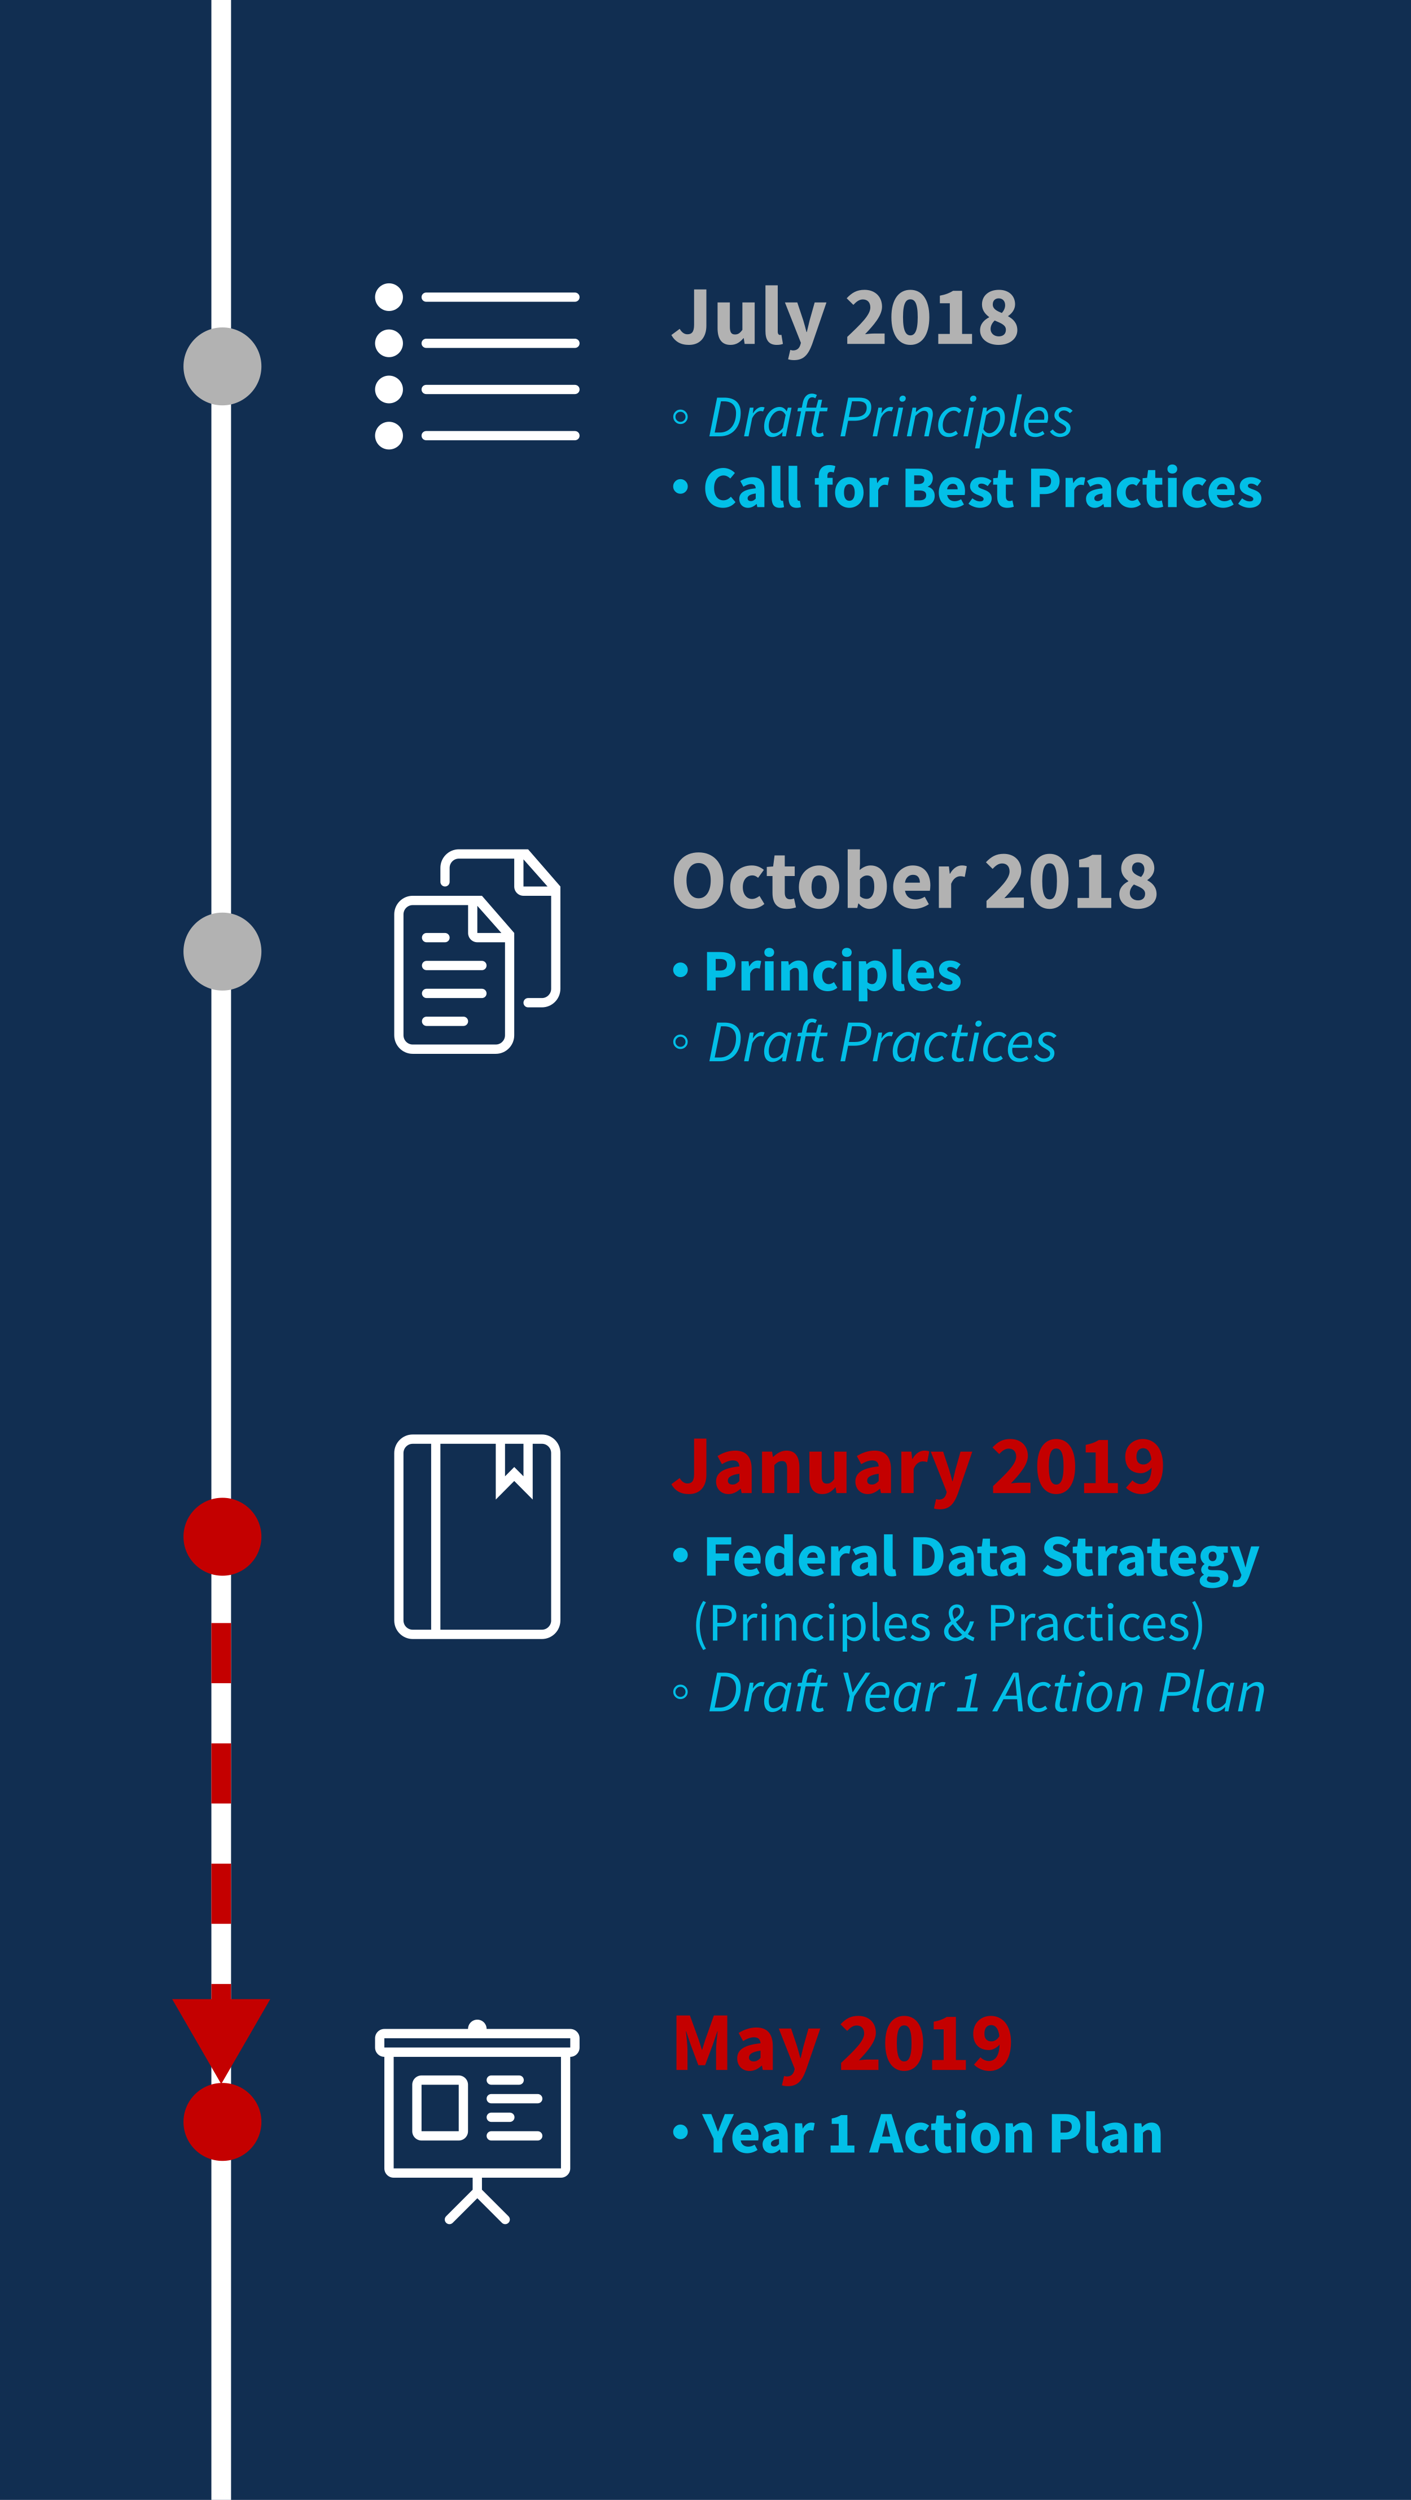 <?xml version="1.0" encoding="utf-8"?>
<!-- Generator: Adobe Illustrator 23.0.2, SVG Export Plug-In . SVG Version: 6.00 Build 0)  -->
<svg version="1.1" id="Layer_1" xmlns="http://www.w3.org/2000/svg" xmlns:xlink="http://www.w3.org/1999/xlink" x="0px" y="0px"
	 viewBox="0 0 287.026 508.475" enable-background="new 0 0 287.026 508.475" xml:space="preserve">
<rect x="-10.41" y="-43.853" fill="#112E51" width="430.769" height="834.615"/>
<line fill="none" stroke="#FFFFFF" stroke-width="4" stroke-miterlimit="10" x1="45" y1="-0.109" x2="45" y2="508.891"/>
<g>
	<g>
		<defs>
			<rect id="SVGID_1_" x="76.297" y="57.625" width="41.6" height="33.8"/>
		</defs>
		<clipPath id="SVGID_2_">
			<use xlink:href="#SVGID_1_"  overflow="visible"/>
		</clipPath>
		<rect x="76.297" y="57.625" clip-path="url(#SVGID_2_)" fill="#FFFFFF" fill-opacity="0" width="41.6" height="33.8"/>
	</g>
	<g>
		<defs>
			<rect id="SVGID_3_" x="76.297" y="57.625" width="41.6" height="33.8"/>
		</defs>
		<clipPath id="SVGID_4_">
			<use xlink:href="#SVGID_3_"  overflow="visible"/>
		</clipPath>
		<path clip-path="url(#SVGID_4_)" fill="#FFFFFF" d="M79.133,76.402c-1.568,0-2.837,1.264-2.837,2.818
			c0,1.555,1.269,2.816,2.837,2.816c1.565,0,2.834-1.261,2.834-2.816C81.967,77.666,80.699,76.402,79.133,76.402 M79.133,67.014
			c-1.568,0-2.837,1.264-2.837,2.816c0,1.555,1.269,2.816,2.837,2.816c1.565,0,2.834-1.261,2.834-2.816
			C81.967,68.277,80.699,67.014,79.133,67.014 M79.133,85.791c-1.568,0-2.837,1.261-2.837,2.818c0,1.555,1.269,2.816,2.837,2.816
			c1.565,0,2.834-1.261,2.834-2.816C81.967,87.052,80.699,85.791,79.133,85.791 M86.697,61.379h30.254
			c0.523,0,0.946-0.419,0.946-0.939c0-0.517-0.424-0.939-0.946-0.939H86.697c-0.523,0-0.946,0.421-0.946,0.939
			C85.75,60.961,86.174,61.379,86.697,61.379 M116.95,87.671H86.697c-0.523,0-0.946,0.421-0.946,0.939
			c0,0.52,0.424,0.939,0.946,0.939h30.254c0.523,0,0.946-0.419,0.946-0.939S117.473,87.671,116.95,87.671 M79.133,57.625
			c-1.568,0-2.837,1.264-2.837,2.816c0,1.555,1.269,2.816,2.837,2.816c1.565,0,2.834-1.261,2.834-2.816
			C81.967,58.889,80.699,57.625,79.133,57.625 M116.95,68.891H86.697c-0.523,0-0.946,0.421-0.946,0.939
			c0,0.52,0.424,0.941,0.946,0.941h30.254c0.523,0,0.946-0.421,0.946-0.941C117.897,69.312,117.473,68.891,116.95,68.891
			 M116.95,78.279H86.697c-0.523,0-0.946,0.421-0.946,0.939c0,0.52,0.424,0.939,0.946,0.939h30.254
			c0.523,0.003,0.946-0.419,0.946-0.936C117.897,78.701,117.473,78.279,116.95,78.279"/>
	</g>
</g>
<g>
	<g>
		<defs>
			<rect id="SVGID_5_" x="80.197" y="172.748" width="33.8" height="41.6"/>
		</defs>
		<clipPath id="SVGID_6_">
			<use xlink:href="#SVGID_5_"  overflow="visible"/>
		</clipPath>
		<rect x="80.197" y="172.748" clip-path="url(#SVGID_6_)" fill="#FFFFFF" fill-opacity="0" width="33.8" height="41.6"/>
	</g>
	<g>
		<defs>
			<rect id="SVGID_7_" x="80.197" y="172.748" width="33.8" height="41.6"/>
		</defs>
		<clipPath id="SVGID_8_">
			<use xlink:href="#SVGID_7_"  overflow="visible"/>
		</clipPath>
		<path clip-path="url(#SVGID_8_)" fill="#FFFFFF" d="M98.035,201.112H86.77c-0.52,0-0.939,0.424-0.939,0.946
			s0.419,0.946,0.939,0.946h11.266c0.52,0,0.939-0.421,0.939-0.946C98.974,201.536,98.555,201.112,98.035,201.112 M94.281,206.785
			H86.77c-0.52,0-0.939,0.424-0.939,0.946s0.419,0.946,0.939,0.946h7.511c0.52,0,0.939-0.424,0.939-0.946
			S94.798,206.785,94.281,206.785 M86.77,191.658h3.754c0.52,0,0.939-0.421,0.939-0.946c0-0.523-0.419-0.946-0.939-0.946H86.77
			c-0.52,0-0.939,0.424-0.939,0.946S86.25,191.658,86.77,191.658 M85.831,196.385c0,0.523,0.419,0.946,0.939,0.946h11.266
			c0.52,0,0.939-0.424,0.939-0.946s-0.419-0.946-0.939-0.946H86.77C86.25,195.439,85.831,195.862,85.831,196.385 M107.424,172.748
			H93.342c-2.075,0-3.757,1.693-3.757,3.783v2.834c0,0.523,0.419,0.946,0.939,0.946c0.52,0,0.939-0.421,0.939-0.946v-2.834
			c0-1.043,0.842-1.89,1.877-1.89h11.266v5.671c0,1.043,0.842,1.89,1.877,1.89h5.634v18.91c0,1.043-0.842,1.89-1.877,1.89h-2.816
			c-0.52,0-0.939,0.424-0.939,0.946s0.419,0.946,0.939,0.946h2.816c2.072,0,3.754-1.693,3.754-3.783v-20.8L107.424,172.748z
			 M106.485,180.312v-5.525l4.896,5.525H106.485z M83.951,182.202c-2.072,0-3.754,1.693-3.754,3.783v24.58
			c0,2.09,1.682,3.783,3.754,3.783h16.9c2.072,0,3.754-1.693,3.754-3.783v-20.8l-6.57-7.563H83.951z M102.731,210.565
			c0,1.045-0.842,1.89-1.877,1.89h-16.9c-1.035,0-1.877-0.845-1.877-1.89v-24.58c0-1.043,0.842-1.89,1.877-1.89H95.22v5.671
			c0,1.043,0.842,1.89,1.877,1.89h5.634V210.565z M97.097,189.765v-5.525l4.896,5.525H97.097z"/>
	</g>
</g>
<g>
	<path fill="#FFFFFF" d="M110.242,291.772H83.951c-2.072,0-3.754,1.693-3.754,3.783v34.034c0,2.088,1.682,3.783,3.754,3.783h26.289
		c2.075,0,3.757-1.695,3.757-3.783v-34.034C113.997,293.464,112.315,291.772,110.242,291.772 M102.731,293.662h3.754v6.617
		l-1.877-1.89l-1.877,1.893V293.662z M87.708,331.479h-3.757c-1.035,0-1.877-0.845-1.877-1.89v-34.034
		c0-1.043,0.842-1.89,1.877-1.89h3.754v37.814H87.708z M112.12,329.589c0,1.043-0.842,1.89-1.877,1.89H89.585v-37.817h11.266v11.344
		l3.754-3.78l3.754,3.78v-11.344h1.877c1.035,0,1.877,0.848,1.877,1.89v34.037H112.12z"/>
</g>
<g>
	<g>
		<defs>
			<rect id="SVGID_9_" x="76.297" y="410.795" width="41.6" height="41.6"/>
		</defs>
		<clipPath id="SVGID_10_">
			<use xlink:href="#SVGID_9_"  overflow="visible"/>
		</clipPath>
		<rect x="76.297" y="410.795" clip-path="url(#SVGID_10_)" fill="#FFFFFF" fill-opacity="0" width="41.6" height="41.6"/>
	</g>
	<g>
		<defs>
			<rect id="SVGID_11_" x="76.297" y="410.795" width="41.6" height="41.6"/>
		</defs>
		<clipPath id="SVGID_12_">
			<use xlink:href="#SVGID_11_"  overflow="visible"/>
		</clipPath>
		<path clip-path="url(#SVGID_12_)" fill="#FFFFFF" d="M99.933,427.812h9.454c0.523,0,0.946-0.421,0.946-0.946
			c0-0.52-0.424-0.944-0.946-0.944h-9.454c-0.523,0-0.946,0.424-0.946,0.944C98.987,427.391,99.411,427.812,99.933,427.812
			 M99.933,424.032h5.671c0.523,0,0.946-0.424,0.946-0.946c0-0.523-0.424-0.946-0.946-0.946h-5.671
			c-0.523,0-0.946,0.424-0.946,0.946C98.987,423.608,99.411,424.032,99.933,424.032 M99.933,431.595h3.78
			c0.523,0,0.946-0.424,0.946-0.946c0-0.523-0.424-0.946-0.946-0.946h-3.78c-0.523,0-0.946,0.424-0.946,0.946
			C98.987,431.171,99.411,431.595,99.933,431.595 M85.75,435.378h7.563c1.043,0,1.89-0.845,1.89-1.89v-9.456
			c0-1.043-0.848-1.89-1.89-1.89H85.75c-1.043,0-1.89,0.848-1.89,1.89v9.454C83.86,434.533,84.708,435.378,85.75,435.378
			 M85.75,424.032h7.563v9.454H85.75V424.032z M99.933,435.378h9.454c0.523,0,0.946-0.424,0.946-0.946
			c0-0.523-0.424-0.946-0.946-0.946h-9.454c-0.523,0-0.946,0.424-0.946,0.946C98.987,434.954,99.411,435.378,99.933,435.378
			 M116.007,412.685h-17.02c0-1.043-0.848-1.89-1.89-1.89c-1.043,0-1.89,0.848-1.89,1.89h-17.02c-1.043,0-1.89,0.848-1.89,1.893
			v1.89c0,1.045,0.848,1.89,1.89,1.89v22.69c0,1.045,0.848,1.89,1.89,1.89h16.071v2.444l-5.398,5.398
			c-0.169,0.172-0.276,0.408-0.276,0.668c0.005,0.523,0.429,0.946,0.952,0.946c0.26,0,0.497-0.107,0.668-0.278l5.002-5.002
			l5.002,5.002c0.172,0.172,0.408,0.278,0.668,0.278c0.523,0,0.946-0.424,0.946-0.946c0-0.26-0.107-0.497-0.276-0.668l-5.398-5.398
			v-2.444h16.071c1.043,0,1.89-0.845,1.89-1.89v-22.69c1.048,0,1.895-0.845,1.895-1.893v-1.888
			C117.897,413.533,117.049,412.685,116.007,412.685 M114.114,441.049H80.08v-22.69h34.034V441.049z M116.007,416.466h-37.82v-1.888
			h37.817v1.888H116.007z"/>
	</g>
</g>
<circle fill="#B2B2B2" cx="45.25" cy="74.525" r="7.927"/>
<circle fill="#B2B2B2" cx="45.25" cy="193.548" r="7.927"/>
<circle fill="#C40000" cx="45.25" cy="312.572" r="7.927"/>
<circle fill="#C40000" cx="45.25" cy="431.595" r="7.927"/>
<g>
	<rect x="136.296" y="58.031" fill="none" width="79.268" height="20.122"/>
	<path fill="#B2B2B2" d="M136.568,68.146l1.7-1.258c0.408,0.748,0.986,1.105,1.547,1.105c0.901,0,1.377-0.459,1.377-1.938v-7.19
		h2.499v7.395c0,2.142-1.104,3.893-3.552,3.893C138.455,70.152,137.333,69.489,136.568,68.146z"/>
	<path fill="#B2B2B2" d="M145.969,66.752v-5.235h2.499v4.913c0,1.207,0.323,1.598,1.054,1.598c0.629,0,1.003-0.272,1.496-0.935
		v-5.575h2.499v8.431h-2.04l-0.187-1.173h-0.051c-0.714,0.85-1.496,1.377-2.652,1.377C146.75,70.152,145.969,68.86,145.969,66.752z"
		/>
	<path fill="#B2B2B2" d="M155.709,67.33v-9.298h2.499v9.4c0,0.527,0.238,0.697,0.442,0.697c0.102,0,0.17,0,0.306-0.034l0.306,1.853
		c-0.272,0.119-0.697,0.204-1.258,0.204C156.287,70.152,155.709,69.03,155.709,67.33z"/>
	<path fill="#B2B2B2" d="M160.316,73.076l0.442-1.903c0.153,0.034,0.374,0.102,0.561,0.102c0.833,0,1.258-0.442,1.479-1.104
		l0.119-0.442l-3.247-8.21h2.516l1.207,3.621c0.238,0.765,0.442,1.564,0.663,2.397h0.068c0.187-0.799,0.374-1.598,0.578-2.397
		l1.02-3.621h2.397l-2.924,8.516c-0.799,2.125-1.7,3.213-3.689,3.213C160.996,73.246,160.656,73.178,160.316,73.076z"/>
	<path fill="#B2B2B2" d="M172.352,68.52c2.754-2.601,4.691-4.454,4.691-5.983c0-1.054-0.595-1.632-1.53-1.632
		c-0.782,0-1.377,0.527-1.921,1.105l-1.36-1.343c1.071-1.139,2.074-1.717,3.621-1.717c2.125,0,3.57,1.36,3.57,3.434
		c0,1.819-1.7,3.757-3.451,5.593c0.544-0.068,1.292-0.136,1.802-0.136h2.176v2.108h-7.598V68.52z"/>
	<path fill="#B2B2B2" d="M181.328,64.509c0-3.671,1.547-5.559,3.858-5.559c2.312,0,3.859,1.887,3.859,5.559
		c0,3.671-1.547,5.644-3.859,5.644C182.875,70.152,181.328,68.18,181.328,64.509z M186.683,64.509c0-2.958-0.646-3.621-1.496-3.621
		c-0.833,0-1.496,0.663-1.496,3.621c0,2.941,0.663,3.706,1.496,3.706C186.037,68.214,186.683,67.45,186.683,64.509z"/>
	<path fill="#B2B2B2" d="M190.865,67.925h2.346v-6.238h-2.023V60.14c1.173-0.221,1.921-0.527,2.686-0.986h1.835v8.771h2.023v2.023
		h-6.867V67.925z"/>
	<path fill="#B2B2B2" d="M199.365,67.194c0-1.309,0.816-2.107,1.836-2.651v-0.068c-0.833-0.629-1.445-1.411-1.445-2.549
		c0-1.836,1.445-2.975,3.451-2.975c1.972,0,3.281,1.173,3.281,2.958c0,1.037-0.663,1.87-1.411,2.363v0.068
		c1.037,0.561,1.869,1.394,1.869,2.822c0,1.7-1.529,2.992-3.824,2.992C200.963,70.152,199.365,68.945,199.365,67.194z
		 M204.618,67.076c0-0.952-0.918-1.309-2.278-1.887c-0.476,0.442-0.833,1.054-0.833,1.717c0,0.952,0.766,1.513,1.666,1.513
		C204.006,68.418,204.618,67.976,204.618,67.076z M204.465,62.078c0-0.833-0.493-1.394-1.309-1.394
		c-0.663,0-1.207,0.408-1.207,1.241c0,0.884,0.748,1.309,1.853,1.733C204.227,63.166,204.465,62.639,204.465,62.078z"/>
</g>
<g>
	<rect x="136.296" y="80.153" fill="none" width="129.256" height="51.11"/>
	<path fill="#02BFE7" d="M138.423,83.308c0.406,0,0.753,0.144,1.04,0.431s0.431,0.634,0.431,1.04s-0.144,0.753-0.431,1.04
		s-0.634,0.431-1.04,0.431s-0.753-0.144-1.04-0.431s-0.431-0.634-0.431-1.04s0.143-0.753,0.428-1.04S138.013,83.308,138.423,83.308z
		 M138.423,83.753c-0.285,0-0.527,0.101-0.727,0.302s-0.299,0.442-0.299,0.724c0,0.285,0.101,0.527,0.302,0.727
		s0.442,0.299,0.724,0.299s0.522-0.1,0.724-0.299s0.302-0.441,0.302-0.727c0-0.281-0.1-0.522-0.299-0.724
		S138.708,83.753,138.423,83.753z"/>
	<path fill="#02BFE7" d="M145.875,80.878h1.463c2.183,0,3.334,1.139,3.334,3.07c0,2.854-1.595,4.797-4.257,4.797h-2.111
		L145.875,80.878z M146.415,87.978c2.039,0,3.31-1.631,3.31-3.97c0-1.487-0.839-2.375-2.423-2.375h-0.647l-1.271,6.345H146.415z"/>
	<path fill="#02BFE7" d="M152.523,82.917h0.755l-0.132,1.115h0.048c0.467-0.708,1.079-1.259,1.799-1.259
		c0.216,0,0.384,0.036,0.552,0.108l-0.324,0.815c-0.12-0.06-0.288-0.096-0.504-0.096c-0.576,0-1.223,0.516-1.715,1.463l-0.731,3.682
		h-0.912L152.523,82.917z"/>
	<path fill="#02BFE7" d="M155.44,86.779c0-2.243,1.535-4.006,3.154-4.006c0.624,0,1.127,0.348,1.403,0.875h0.048l0.228-0.731h0.743
		l-1.163,5.829h-0.756l0.096-0.863h-0.048c-0.564,0.6-1.295,1.007-2.027,1.007C156.1,88.889,155.44,88.146,155.44,86.779z
		 M159.29,87.006l0.527-2.603c-0.336-0.611-0.744-0.863-1.187-0.863c-1.164,0-2.243,1.487-2.243,3.094
		c0,1.007,0.42,1.487,1.067,1.487C158.066,88.122,158.714,87.762,159.29,87.006z"/>
	<path fill="#02BFE7" d="M162.951,83.66h-0.755l0.132-0.684l0.779-0.06l0.192-0.972c0.24-1.175,0.864-1.883,1.847-1.883
		c0.42,0,0.731,0.12,1.031,0.276l-0.324,0.671c-0.168-0.108-0.372-0.204-0.647-0.204c-0.528,0-0.852,0.432-0.983,1.115l-0.204,0.996
		h2.003l0.432-1.607h0.78l-0.324,1.607h1.475l-0.144,0.744h-1.499l-0.684,3.334c-0.024,0.144-0.036,0.276-0.036,0.432
		c0,0.48,0.192,0.72,0.744,0.72c0.228,0,0.432-0.096,0.612-0.18l0.192,0.66c-0.252,0.12-0.636,0.264-1.092,0.264
		c-1.019,0-1.391-0.576-1.391-1.295c0-0.24,0.012-0.432,0.06-0.647l0.684-3.286h-1.955l-1.031,5.085h-0.912L162.951,83.66z"/>
	<path fill="#02BFE7" d="M172.539,80.878h2.219c1.476,0,2.471,0.552,2.471,1.919c0,1.931-1.439,2.783-3.442,2.783h-1.259
		l-0.624,3.166h-0.936L172.539,80.878z M173.822,84.824c1.619,0,2.482-0.647,2.482-1.907c0-0.912-0.624-1.295-1.775-1.295h-1.211
		l-0.636,3.202H173.822z"/>
	<path fill="#02BFE7" d="M178.683,82.917h0.755l-0.132,1.115h0.048c0.467-0.708,1.079-1.259,1.799-1.259
		c0.216,0,0.384,0.036,0.552,0.108l-0.324,0.815c-0.12-0.06-0.288-0.096-0.504-0.096c-0.576,0-1.223,0.516-1.715,1.463l-0.731,3.682
		h-0.912L178.683,82.917z"/>
	<path fill="#02BFE7" d="M182.787,82.917h0.923l-1.175,5.829h-0.912L182.787,82.917z M182.966,81.165
		c0-0.396,0.324-0.695,0.696-0.695c0.312,0,0.588,0.204,0.588,0.552c0,0.396-0.324,0.684-0.696,0.684
		C183.242,81.705,182.966,81.514,182.966,81.165z"/>
	<path fill="#02BFE7" d="M185.631,82.917h0.755l-0.083,0.875h0.048c0.647-0.576,1.295-1.02,2.027-1.02
		c0.983,0,1.379,0.552,1.379,1.451c0,0.276-0.024,0.479-0.096,0.804l-0.744,3.718h-0.912l0.72-3.598
		c0.06-0.312,0.096-0.479,0.096-0.684c0-0.587-0.264-0.899-0.864-0.899c-0.456,0-1.02,0.324-1.751,1.055l-0.828,4.126h-0.912
		L185.631,82.917z"/>
	<path fill="#02BFE7" d="M190.839,86.551c0-2.171,1.559-3.778,3.25-3.778c0.696,0,1.164,0.312,1.511,0.708l-0.54,0.576
		c-0.3-0.36-0.576-0.528-1.032-0.528c-1.163,0-2.254,1.367-2.254,2.962c0,1.056,0.456,1.631,1.379,1.631
		c0.516,0,0.936-0.24,1.295-0.516l0.408,0.6c-0.419,0.324-1.02,0.684-1.871,0.684C191.715,88.889,190.839,88.038,190.839,86.551z"/>
	<path fill="#02BFE7" d="M197.15,82.917h0.923l-1.175,5.829h-0.912L197.15,82.917z M197.33,81.165c0-0.396,0.324-0.695,0.696-0.695
		c0.312,0,0.588,0.204,0.588,0.552c0,0.396-0.324,0.684-0.696,0.684C197.606,81.705,197.33,81.514,197.33,81.165z"/>
	<path fill="#02BFE7" d="M199.994,82.917h0.755l-0.072,0.768h0.036c0.588-0.492,1.283-0.912,2.015-0.912
		c1.02,0,1.68,0.755,1.68,2.111c0,2.243-1.535,4.006-3.143,4.006c-0.612,0-1.104-0.348-1.403-0.84h-0.024l-0.216,1.248l-0.372,1.907
		h-0.912L199.994,82.917z M203.461,85.015c0-0.983-0.408-1.475-1.068-1.475c-0.539,0-1.247,0.36-1.799,0.959l-0.552,2.782
		c0.324,0.6,0.732,0.84,1.188,0.84C202.393,88.122,203.461,86.635,203.461,85.015z"/>
	<path fill="#02BFE7" d="M205.407,88.134c0-0.132,0.023-0.3,0.071-0.503l1.476-7.424h0.924l-1.5,7.472
		c-0.023,0.12-0.023,0.18-0.023,0.228c0,0.144,0.084,0.216,0.204,0.216c0.048,0,0.084,0,0.191-0.036l0.012,0.708
		c-0.155,0.06-0.323,0.096-0.575,0.096C205.671,88.889,205.407,88.614,205.407,88.134z"/>
	<path fill="#02BFE7" d="M208.299,86.455c0-2.195,1.595-3.682,3.118-3.682c1.307,0,1.799,0.912,1.799,2.111
		c0,0.456-0.12,0.899-0.204,1.115h-3.79c-0.216,1.523,0.564,2.159,1.583,2.159c0.456,0,0.936-0.228,1.308-0.503l0.36,0.612
		c-0.468,0.335-1.128,0.624-1.884,0.624C209.21,88.889,208.299,88.014,208.299,86.455z M212.376,85.375
		c0.036-0.18,0.061-0.36,0.061-0.576c0-0.66-0.288-1.295-1.128-1.295c-0.852,0-1.69,0.744-1.99,1.871H212.376z"/>
	<path fill="#02BFE7" d="M213.579,87.786l0.575-0.456c0.36,0.503,0.888,0.852,1.499,0.852c0.672,0,1.235-0.408,1.235-0.972
		c0-0.42-0.264-0.647-1.163-1.151c-0.731-0.42-1.235-0.888-1.235-1.547c0-1.031,0.876-1.739,1.931-1.739
		c0.731,0,1.331,0.312,1.775,0.792l-0.552,0.48c-0.3-0.312-0.708-0.552-1.235-0.552c-0.611,0-1.043,0.419-1.043,0.911
		c0,0.48,0.516,0.744,1.031,1.032c0.983,0.552,1.367,0.947,1.367,1.655c0,1.092-0.947,1.799-2.183,1.799
		C214.802,88.889,213.975,88.433,213.579,87.786z"/>
	<path fill="#02BFE7" d="M136.935,98.938c0-0.41,0.146-0.76,0.437-1.049s0.64-0.434,1.046-0.434c0.41,0,0.761,0.145,1.052,0.434
		s0.437,0.639,0.437,1.049s-0.146,0.761-0.437,1.052s-0.642,0.437-1.052,0.437c-0.406,0-0.755-0.146-1.046-0.437
		S136.935,99.348,136.935,98.938z"/>
	<path fill="#02BFE7" d="M143.449,99.284c0-2.591,1.715-4.102,3.694-4.102c1.007,0,1.823,0.479,2.351,1.019l-0.935,1.127
		c-0.396-0.36-0.816-0.624-1.379-0.624c-1.067,0-1.919,0.947-1.919,2.519c0,1.607,0.744,2.542,1.895,2.542
		c0.636,0,1.139-0.324,1.523-0.731l0.936,1.104c-0.647,0.755-1.511,1.151-2.531,1.151
		C145.104,103.289,143.449,101.91,143.449,99.284z"/>
	<path fill="#02BFE7" d="M150.385,101.49c0-1.247,0.995-1.931,3.346-2.17c-0.036-0.528-0.288-0.864-0.936-0.864
		c-0.504,0-0.996,0.204-1.571,0.54l-0.636-1.163c0.756-0.456,1.607-0.78,2.542-0.78c1.523,0,2.363,0.864,2.363,2.687v3.406h-1.439
		l-0.12-0.612h-0.048c-0.504,0.444-1.056,0.756-1.727,0.756C151.069,103.289,150.385,102.498,150.385,101.49z M153.731,101.418
		v-1.043c-1.248,0.168-1.655,0.528-1.655,0.983c0,0.384,0.264,0.564,0.684,0.564C153.156,101.922,153.419,101.73,153.731,101.418z"
		/>
	<path fill="#02BFE7" d="M156.985,101.298v-6.56h1.763v6.632c0,0.372,0.168,0.492,0.312,0.492c0.072,0,0.12,0,0.216-0.024
		l0.216,1.307c-0.192,0.084-0.492,0.144-0.888,0.144C157.393,103.289,156.985,102.498,156.985,101.298z"/>
	<path fill="#02BFE7" d="M160.417,101.298v-6.56h1.763v6.632c0,0.372,0.168,0.492,0.312,0.492c0.072,0,0.12,0,0.216-0.024
		l0.216,1.307c-0.192,0.084-0.492,0.144-0.887,0.144C160.825,103.289,160.417,102.498,160.417,101.298z"/>
	<path fill="#02BFE7" d="M166.549,98.576h-0.792v-1.308l0.792-0.06v-0.324c0-1.259,0.587-2.291,2.195-2.291
		c0.492,0,0.923,0.12,1.187,0.216l-0.324,1.295c-0.204-0.072-0.42-0.12-0.612-0.12c-0.432,0-0.684,0.24-0.684,0.852v0.36h1.067
		v1.379h-1.067v4.569h-1.763V98.576z"/>
	<path fill="#02BFE7" d="M169.873,100.171c0-1.979,1.391-3.119,2.902-3.119c1.5,0,2.891,1.14,2.891,3.119
		c0,1.979-1.391,3.118-2.891,3.118C171.264,103.289,169.873,102.15,169.873,100.171z M173.867,100.171
		c0-1.032-0.372-1.691-1.092-1.691c-0.731,0-1.091,0.66-1.091,1.691c0,1.031,0.36,1.691,1.091,1.691
		C173.495,101.862,173.867,101.202,173.867,100.171z"/>
	<path fill="#02BFE7" d="M176.88,97.197h1.439l0.12,1.043h0.048c0.432-0.804,1.08-1.188,1.691-1.188c0.336,0,0.54,0.048,0.708,0.12
		l-0.288,1.523c-0.216-0.06-0.396-0.096-0.647-0.096c-0.444,0-0.996,0.288-1.308,1.091v3.454h-1.763V97.197z"/>
	<path fill="#02BFE7" d="M184.2,95.326h2.675c1.619,0,2.878,0.444,2.878,1.943c0,0.696-0.384,1.451-1.02,1.691v0.048
		c0.792,0.204,1.403,0.792,1.403,1.835c0,1.595-1.343,2.303-3.035,2.303H184.2V95.326z M186.791,98.456
		c0.863,0,1.235-0.36,1.235-0.923c0-0.612-0.396-0.84-1.224-0.84h-0.839v1.763H186.791z M186.958,101.778
		c0.959,0,1.451-0.336,1.451-1.056c0-0.684-0.48-0.959-1.451-0.959h-0.996v2.015H186.958z"/>
	<path fill="#02BFE7" d="M190.968,100.171c0-1.931,1.379-3.119,2.807-3.119c1.691,0,2.531,1.235,2.531,2.854
		c0,0.312-0.036,0.636-0.072,0.78h-3.562c0.156,0.863,0.756,1.259,1.547,1.259c0.444,0,0.852-0.132,1.283-0.396l0.587,1.067
		c-0.611,0.42-1.403,0.672-2.111,0.672C192.275,103.289,190.968,102.138,190.968,100.171z M194.806,99.523
		c0-0.66-0.288-1.127-0.995-1.127c-0.552,0-1.032,0.372-1.151,1.127H194.806z"/>
	<path fill="#02BFE7" d="M197.004,102.462l0.792-1.104c0.54,0.408,1.031,0.624,1.535,0.624c0.528,0,0.755-0.192,0.755-0.503
		c0-0.396-0.6-0.576-1.211-0.815c-0.72-0.276-1.547-0.768-1.547-1.751c0-1.103,0.912-1.859,2.279-1.859
		c0.912,0,1.596,0.372,2.099,0.756l-0.792,1.055c-0.419-0.312-0.839-0.503-1.247-0.503c-0.456,0-0.684,0.167-0.684,0.467
		c0,0.384,0.527,0.528,1.139,0.756c0.756,0.276,1.607,0.696,1.607,1.787c0,1.079-0.852,1.919-2.447,1.919
		C198.503,103.289,197.604,102.953,197.004,102.462z"/>
	<path fill="#02BFE7" d="M202.848,100.987v-2.411h-0.815v-1.308l0.911-0.072l0.204-1.583h1.463v1.583h1.428v1.379h-1.428v2.387
		c0,0.671,0.301,0.947,0.768,0.947c0.192,0,0.408-0.06,0.564-0.12l0.275,1.284c-0.312,0.096-0.743,0.216-1.319,0.216
		C203.424,103.289,202.848,102.366,202.848,100.987z"/>
	<path fill="#02BFE7" d="M209.748,95.326h2.687c1.715,0,3.106,0.624,3.106,2.519c0,1.835-1.403,2.651-3.059,2.651h-0.972v2.65
		h-1.763V95.326z M212.374,99.092c0.972,0,1.439-0.432,1.439-1.248c0-0.815-0.527-1.115-1.487-1.115h-0.815v2.363H212.374z"/>
	<path fill="#02BFE7" d="M216.756,97.197h1.439l0.12,1.043h0.048c0.432-0.804,1.079-1.188,1.69-1.188c0.336,0,0.54,0.048,0.708,0.12
		l-0.288,1.523c-0.216-0.06-0.396-0.096-0.647-0.096c-0.443,0-0.995,0.288-1.308,1.091v3.454h-1.763V97.197z"/>
	<path fill="#02BFE7" d="M220.92,101.49c0-1.247,0.995-1.931,3.347-2.17c-0.036-0.528-0.288-0.864-0.936-0.864
		c-0.504,0-0.996,0.204-1.571,0.54l-0.636-1.163c0.756-0.456,1.607-0.78,2.542-0.78c1.523,0,2.363,0.864,2.363,2.687v3.406h-1.439
		l-0.12-0.612h-0.048c-0.504,0.444-1.056,0.756-1.727,0.756C221.604,103.289,220.92,102.498,220.92,101.49z M224.267,101.418v-1.043
		c-1.248,0.168-1.655,0.528-1.655,0.983c0,0.384,0.264,0.564,0.684,0.564C223.69,101.922,223.954,101.73,224.267,101.418z"/>
	<path fill="#02BFE7" d="M227.172,100.171c0-1.979,1.451-3.119,3.094-3.119c0.732,0,1.296,0.264,1.739,0.636l-0.827,1.139
		c-0.288-0.24-0.528-0.348-0.804-0.348c-0.852,0-1.392,0.66-1.392,1.691c0,1.031,0.564,1.691,1.332,1.691
		c0.384,0,0.755-0.192,1.067-0.432l0.695,1.151c-0.588,0.516-1.319,0.708-1.967,0.708
		C228.455,103.289,227.172,102.15,227.172,100.171z"/>
	<path fill="#02BFE7" d="M233.243,100.987v-2.411h-0.815v-1.308l0.911-0.072l0.204-1.583h1.463v1.583h1.428v1.379h-1.428v2.387
		c0,0.671,0.301,0.947,0.768,0.947c0.192,0,0.408-0.06,0.564-0.12l0.275,1.284c-0.312,0.096-0.743,0.216-1.319,0.216
		C233.819,103.289,233.243,102.366,233.243,100.987z"/>
	<path fill="#02BFE7" d="M237.479,95.398c0-0.552,0.408-0.924,0.996-0.924c0.587,0,0.995,0.372,0.995,0.924
		c0,0.563-0.408,0.923-0.995,0.923C237.888,96.321,237.479,95.961,237.479,95.398z M237.6,97.197h1.763v5.949H237.6V97.197z"/>
	<path fill="#02BFE7" d="M240.563,100.171c0-1.979,1.451-3.119,3.095-3.119c0.731,0,1.295,0.264,1.739,0.636l-0.828,1.139
		c-0.287-0.24-0.527-0.348-0.804-0.348c-0.852,0-1.391,0.66-1.391,1.691c0,1.031,0.563,1.691,1.331,1.691
		c0.384,0,0.756-0.192,1.067-0.432l0.695,1.151c-0.587,0.516-1.319,0.708-1.967,0.708
		C241.847,103.289,240.563,102.15,240.563,100.171z"/>
	<path fill="#02BFE7" d="M245.832,100.171c0-1.931,1.379-3.119,2.807-3.119c1.69,0,2.53,1.235,2.53,2.854
		c0,0.312-0.036,0.636-0.072,0.78h-3.562c0.155,0.863,0.756,1.259,1.547,1.259c0.443,0,0.852-0.132,1.283-0.396l0.588,1.067
		c-0.611,0.42-1.403,0.672-2.111,0.672C247.14,103.289,245.832,102.138,245.832,100.171z M249.67,99.523
		c0-0.66-0.288-1.127-0.995-1.127c-0.552,0-1.032,0.372-1.151,1.127H249.67z"/>
	<path fill="#02BFE7" d="M251.868,102.462l0.791-1.104c0.54,0.408,1.031,0.624,1.535,0.624c0.528,0,0.756-0.192,0.756-0.503
		c0-0.396-0.6-0.576-1.211-0.815c-0.72-0.276-1.548-0.768-1.548-1.751c0-1.103,0.912-1.859,2.279-1.859
		c0.911,0,1.595,0.372,2.099,0.756l-0.792,1.055c-0.42-0.312-0.839-0.503-1.247-0.503c-0.456,0-0.684,0.167-0.684,0.467
		c0,0.384,0.527,0.528,1.14,0.756c0.755,0.276,1.606,0.696,1.606,1.787c0,1.079-0.852,1.919-2.446,1.919
		C253.367,103.289,252.468,102.953,251.868,102.462z"/>
</g>
<g>
	<g>
		<path fill="#B2B2B2" d="M137.078,179.073c0-3.621,2.04-5.694,5.032-5.694s5.031,2.09,5.031,5.694c0,3.621-2.04,5.796-5.031,5.796
			S137.078,182.694,137.078,179.073z M144.575,179.073c0-2.21-0.952-3.536-2.465-3.536s-2.465,1.326-2.465,3.536
			c0,2.227,0.952,3.638,2.465,3.638S144.575,181.3,144.575,179.073z"/>
		<path fill="#B2B2B2" d="M148.536,180.45c0-2.805,2.057-4.42,4.386-4.42c1.037,0,1.836,0.374,2.465,0.901l-1.173,1.615
			c-0.408-0.34-0.748-0.493-1.139-0.493c-1.207,0-1.972,0.935-1.972,2.397c0,1.461,0.799,2.396,1.887,2.396
			c0.544,0,1.071-0.272,1.513-0.612l0.986,1.632c-0.833,0.731-1.87,1.003-2.788,1.003
			C150.355,184.869,148.536,183.255,148.536,180.45z"/>
		<path fill="#B2B2B2" d="M157.138,181.606v-3.417h-1.156v-1.853l1.292-0.102l0.289-2.244h2.074v2.244h2.023v1.955h-2.023v3.383
			c0,0.952,0.425,1.343,1.088,1.343c0.272,0,0.578-0.085,0.799-0.17l0.391,1.819c-0.442,0.136-1.054,0.306-1.87,0.306
			C157.954,184.869,157.138,183.56,157.138,181.606z"/>
		<path fill="#B2B2B2" d="M162.51,180.45c0-2.805,1.972-4.42,4.114-4.42c2.125,0,4.097,1.615,4.097,4.42
			c0,2.805-1.972,4.419-4.097,4.419C164.482,184.869,162.51,183.255,162.51,180.45z M168.171,180.45
			c0-1.462-0.527-2.397-1.547-2.397c-1.037,0-1.547,0.935-1.547,2.397c0,1.461,0.51,2.396,1.547,2.396
			C167.644,182.847,168.171,181.911,168.171,180.45z"/>
		<path fill="#B2B2B2" d="M174.665,183.764h-0.068l-0.204,0.901h-1.955v-11.916h2.499v2.924l-0.068,1.292
			c0.646-0.578,1.445-0.935,2.227-0.935c2.04,0,3.315,1.683,3.315,4.267c0,2.907-1.734,4.573-3.553,4.573
			C176.11,184.869,175.328,184.495,174.665,183.764z M177.844,180.348c0-1.513-0.459-2.278-1.462-2.278
			c-0.51,0-0.969,0.238-1.445,0.765v3.451c0.442,0.408,0.918,0.544,1.343,0.544C177.147,182.829,177.844,182.082,177.844,180.348z"
			/>
		<path fill="#B2B2B2" d="M181.686,180.45c0-2.737,1.955-4.42,3.978-4.42c2.397,0,3.587,1.751,3.587,4.046
			c0,0.442-0.051,0.901-0.102,1.104H184.1c0.221,1.224,1.071,1.785,2.192,1.785c0.629,0,1.207-0.187,1.819-0.561l0.833,1.513
			c-0.867,0.595-1.989,0.952-2.992,0.952C183.539,184.869,181.686,183.238,181.686,180.45z M187.125,179.532
			c0-0.935-0.408-1.598-1.411-1.598c-0.782,0-1.462,0.527-1.632,1.598H187.125z"/>
		<path fill="#B2B2B2" d="M190.985,176.234h2.04l0.17,1.479h0.068c0.612-1.139,1.53-1.683,2.396-1.683
			c0.476,0,0.765,0.068,1.003,0.17l-0.408,2.159c-0.306-0.085-0.561-0.136-0.918-0.136c-0.629,0-1.411,0.408-1.853,1.547v4.896
			h-2.499V176.234z"/>
		<path fill="#B2B2B2" d="M200.675,183.238c2.754-2.601,4.691-4.454,4.691-5.983c0-1.054-0.595-1.632-1.529-1.632
			c-0.782,0-1.377,0.527-1.921,1.105l-1.36-1.343c1.071-1.139,2.074-1.717,3.621-1.717c2.125,0,3.569,1.36,3.569,3.434
			c0,1.819-1.699,3.757-3.45,5.593c0.544-0.068,1.292-0.136,1.802-0.136h2.176v2.108h-7.599V183.238z"/>
		<path fill="#B2B2B2" d="M209.651,179.226c0-3.671,1.547-5.559,3.858-5.559s3.858,1.887,3.858,5.559s-1.547,5.644-3.858,5.644
			S209.651,182.897,209.651,179.226z M215.006,179.226c0-2.958-0.646-3.621-1.496-3.621c-0.833,0-1.496,0.663-1.496,3.621
			c0,2.941,0.663,3.706,1.496,3.706C214.359,182.931,215.006,182.167,215.006,179.226z"/>
		<path fill="#B2B2B2" d="M219.188,182.642h2.346v-6.238h-2.023v-1.547c1.173-0.221,1.921-0.527,2.687-0.986h1.835v8.771h2.023
			v2.023h-6.867V182.642z"/>
		<path fill="#B2B2B2" d="M227.688,181.911c0-1.309,0.815-2.107,1.836-2.651v-0.068c-0.833-0.629-1.445-1.411-1.445-2.549
			c0-1.836,1.445-2.975,3.451-2.975c1.972,0,3.28,1.173,3.28,2.958c0,1.037-0.663,1.87-1.411,2.363v0.068
			c1.037,0.561,1.87,1.394,1.87,2.822c0,1.7-1.53,2.992-3.824,2.992C229.286,184.869,227.688,183.662,227.688,181.911z
			 M232.94,181.793c0-0.952-0.918-1.309-2.277-1.887c-0.476,0.442-0.833,1.054-0.833,1.717c0,0.952,0.765,1.513,1.666,1.513
			C232.329,183.136,232.94,182.694,232.94,181.793z M232.788,176.795c0-0.833-0.493-1.394-1.31-1.394
			c-0.662,0-1.206,0.408-1.206,1.241c0,0.884,0.747,1.309,1.853,1.733C232.55,177.883,232.788,177.356,232.788,176.795z"/>
	</g>
</g>
<g>
	<rect x="136.296" y="192.87" fill="none" width="129.256" height="51.11"/>
	<path fill="#02BFE7" d="M136.935,197.256c0-0.41,0.146-0.76,0.437-1.049s0.64-0.434,1.046-0.434c0.41,0,0.761,0.145,1.052,0.434
		s0.437,0.639,0.437,1.049s-0.146,0.761-0.437,1.052s-0.642,0.437-1.052,0.437c-0.406,0-0.755-0.146-1.046-0.437
		S136.935,197.666,136.935,197.256z"/>
	<path fill="#02BFE7" d="M143.821,193.643h2.687c1.715,0,3.106,0.624,3.106,2.519c0,1.835-1.403,2.651-3.058,2.651h-0.972v2.65
		h-1.763V193.643z M146.447,197.409c0.972,0,1.439-0.432,1.439-1.248c0-0.815-0.528-1.115-1.487-1.115h-0.815v2.363H146.447z"/>
	<path fill="#02BFE7" d="M150.829,195.514h1.439l0.12,1.043h0.048c0.432-0.804,1.08-1.188,1.691-1.188
		c0.336,0,0.54,0.048,0.708,0.12l-0.288,1.523c-0.216-0.06-0.396-0.096-0.647-0.096c-0.444,0-0.996,0.288-1.308,1.091v3.454h-1.763
		V195.514z"/>
	<path fill="#02BFE7" d="M155.485,193.715c0-0.552,0.408-0.924,0.996-0.924c0.587,0,0.995,0.372,0.995,0.924
		c0,0.563-0.408,0.923-0.995,0.923C155.893,194.639,155.485,194.279,155.485,193.715z M155.605,195.514h1.763v5.949h-1.763V195.514z
		"/>
	<path fill="#02BFE7" d="M158.917,195.514h1.439l0.12,0.755h0.048c0.504-0.479,1.104-0.899,1.907-0.899
		c1.295,0,1.847,0.912,1.847,2.399v3.694h-1.763v-3.466c0-0.863-0.228-1.127-0.731-1.127c-0.444,0-0.72,0.204-1.104,0.576v4.018
		h-1.763V195.514z"/>
	<path fill="#02BFE7" d="M165.433,198.488c0-1.979,1.451-3.118,3.094-3.118c0.732,0,1.295,0.264,1.739,0.636l-0.828,1.14
		c-0.288-0.24-0.528-0.348-0.804-0.348c-0.852,0-1.391,0.66-1.391,1.691c0,1.032,0.564,1.691,1.332,1.691
		c0.384,0,0.755-0.192,1.067-0.432l0.695,1.151c-0.587,0.516-1.319,0.708-1.967,0.708
		C166.716,201.607,165.433,200.467,165.433,198.488z"/>
	<path fill="#02BFE7" d="M171.265,193.715c0-0.552,0.408-0.924,0.996-0.924c0.587,0,0.995,0.372,0.995,0.924
		c0,0.563-0.408,0.923-0.995,0.923C171.672,194.639,171.265,194.279,171.265,193.715z M171.385,195.514h1.763v5.949h-1.763V195.514z
		"/>
	<path fill="#02BFE7" d="M174.697,195.514h1.439l0.12,0.588h0.048c0.468-0.42,1.067-0.732,1.691-0.732
		c1.439,0,2.327,1.188,2.327,3.022c0,2.039-1.223,3.214-2.506,3.214c-0.516,0-0.996-0.228-1.416-0.624l0.06,0.947v1.739h-1.763
		V195.514z M178.51,198.416c0-1.067-0.324-1.607-1.031-1.607c-0.36,0-0.671,0.168-1.02,0.54v2.435
		c0.312,0.288,0.648,0.384,0.948,0.384C178.019,200.167,178.51,199.639,178.51,198.416z"/>
	<path fill="#02BFE7" d="M181.573,199.616v-6.56h1.763v6.632c0,0.372,0.168,0.492,0.312,0.492c0.072,0,0.12,0,0.216-0.024
		l0.216,1.307c-0.192,0.084-0.492,0.144-0.888,0.144C181.98,201.607,181.573,200.815,181.573,199.616z"/>
	<path fill="#02BFE7" d="M184.657,198.488c0-1.931,1.379-3.118,2.807-3.118c1.691,0,2.531,1.235,2.531,2.854
		c0,0.312-0.036,0.636-0.072,0.78h-3.562c0.156,0.863,0.756,1.259,1.547,1.259c0.443,0,0.852-0.132,1.283-0.396l0.587,1.067
		c-0.611,0.42-1.403,0.672-2.111,0.672C185.964,201.607,184.657,200.455,184.657,198.488z M188.495,197.841
		c0-0.66-0.288-1.127-0.995-1.127c-0.552,0-1.032,0.372-1.151,1.127H188.495z"/>
	<path fill="#02BFE7" d="M190.693,200.779l0.792-1.104c0.54,0.408,1.031,0.624,1.535,0.624c0.528,0,0.755-0.192,0.755-0.503
		c0-0.396-0.6-0.576-1.211-0.815c-0.72-0.276-1.547-0.768-1.547-1.751c0-1.103,0.912-1.859,2.279-1.859
		c0.912,0,1.595,0.372,2.099,0.756l-0.792,1.055c-0.42-0.312-0.839-0.503-1.247-0.503c-0.456,0-0.684,0.167-0.684,0.468
		c0,0.384,0.527,0.527,1.139,0.755c0.755,0.276,1.607,0.696,1.607,1.787c0,1.079-0.852,1.919-2.446,1.919
		C192.192,201.607,191.292,201.271,190.693,200.779z"/>
	<path fill="#02BFE7" d="M138.423,210.425c0.406,0,0.753,0.144,1.04,0.431s0.431,0.634,0.431,1.04s-0.144,0.753-0.431,1.04
		s-0.634,0.431-1.04,0.431s-0.753-0.144-1.04-0.431s-0.431-0.634-0.431-1.04s0.143-0.753,0.428-1.04
		S138.013,210.425,138.423,210.425z M138.423,210.87c-0.285,0-0.527,0.101-0.727,0.302s-0.299,0.442-0.299,0.724
		c0,0.285,0.101,0.527,0.302,0.727s0.442,0.299,0.724,0.299s0.522-0.1,0.724-0.299s0.302-0.441,0.302-0.727
		c0-0.281-0.1-0.522-0.299-0.724S138.708,210.87,138.423,210.87z"/>
	<path fill="#02BFE7" d="M145.875,207.995h1.463c2.183,0,3.334,1.139,3.334,3.07c0,2.854-1.595,4.797-4.257,4.797h-2.111
		L145.875,207.995z M146.415,215.095c2.039,0,3.31-1.631,3.31-3.97c0-1.487-0.839-2.375-2.423-2.375h-0.647l-1.271,6.345H146.415z"
		/>
	<path fill="#02BFE7" d="M152.523,210.034h0.755l-0.132,1.115h0.048c0.467-0.708,1.079-1.259,1.799-1.259
		c0.216,0,0.384,0.036,0.552,0.108l-0.324,0.815c-0.12-0.06-0.288-0.096-0.504-0.096c-0.576,0-1.223,0.516-1.715,1.463l-0.731,3.682
		h-0.912L152.523,210.034z"/>
	<path fill="#02BFE7" d="M155.44,213.896c0-2.243,1.535-4.006,3.154-4.006c0.624,0,1.127,0.348,1.403,0.875h0.048l0.228-0.731h0.743
		l-1.163,5.829h-0.756l0.096-0.864h-0.048c-0.564,0.6-1.295,1.008-2.027,1.008C156.1,216.007,155.44,215.263,155.44,213.896z
		 M159.29,214.123l0.527-2.603c-0.336-0.611-0.744-0.863-1.187-0.863c-1.164,0-2.243,1.487-2.243,3.094
		c0,1.007,0.42,1.487,1.067,1.487C158.066,215.239,158.714,214.879,159.29,214.123z"/>
	<path fill="#02BFE7" d="M162.951,210.777h-0.755l0.132-0.684l0.779-0.06l0.192-0.972c0.24-1.175,0.864-1.883,1.847-1.883
		c0.42,0,0.731,0.12,1.031,0.276l-0.324,0.671c-0.168-0.108-0.372-0.204-0.647-0.204c-0.528,0-0.852,0.432-0.983,1.115l-0.204,0.996
		h2.003l0.432-1.607h0.78l-0.324,1.607h1.475l-0.144,0.743h-1.499l-0.684,3.334c-0.024,0.144-0.036,0.276-0.036,0.432
		c0,0.48,0.192,0.72,0.744,0.72c0.228,0,0.432-0.096,0.612-0.18l0.192,0.66c-0.252,0.12-0.636,0.264-1.092,0.264
		c-1.019,0-1.391-0.576-1.391-1.295c0-0.24,0.012-0.432,0.06-0.647l0.684-3.287h-1.955l-1.031,5.085h-0.912L162.951,210.777z"/>
	<path fill="#02BFE7" d="M172.539,207.995h2.219c1.476,0,2.471,0.552,2.471,1.919c0,1.931-1.439,2.782-3.442,2.782h-1.259
		l-0.624,3.167h-0.936L172.539,207.995z M173.822,211.941c1.619,0,2.482-0.647,2.482-1.907c0-0.912-0.624-1.295-1.775-1.295h-1.211
		l-0.636,3.202H173.822z"/>
	<path fill="#02BFE7" d="M178.683,210.034h0.755l-0.132,1.115h0.048c0.467-0.708,1.079-1.259,1.799-1.259
		c0.216,0,0.384,0.036,0.552,0.108l-0.324,0.815c-0.12-0.06-0.288-0.096-0.504-0.096c-0.576,0-1.223,0.516-1.715,1.463l-0.731,3.682
		h-0.912L178.683,210.034z"/>
	<path fill="#02BFE7" d="M181.6,213.896c0-2.243,1.535-4.006,3.154-4.006c0.624,0,1.127,0.348,1.403,0.875h0.048l0.228-0.731h0.744
		l-1.164,5.829h-0.755l0.096-0.864h-0.048c-0.564,0.6-1.295,1.008-2.027,1.008C182.259,216.007,181.6,215.263,181.6,213.896z
		 M185.449,214.123l0.528-2.603c-0.335-0.611-0.744-0.863-1.187-0.863c-1.164,0-2.243,1.487-2.243,3.094
		c0,1.007,0.42,1.487,1.067,1.487C184.226,215.239,184.874,214.879,185.449,214.123z"/>
	<path fill="#02BFE7" d="M188.02,213.668c0-2.171,1.559-3.778,3.25-3.778c0.696,0,1.164,0.312,1.511,0.708l-0.54,0.576
		c-0.3-0.36-0.576-0.528-1.032-0.528c-1.163,0-2.254,1.367-2.254,2.962c0,1.056,0.456,1.631,1.379,1.631
		c0.516,0,0.936-0.24,1.295-0.516l0.408,0.6c-0.419,0.324-1.02,0.684-1.871,0.684C188.895,216.007,188.02,215.155,188.02,213.668z"
		/>
	<path fill="#02BFE7" d="M193.623,214.711c0-0.24,0.036-0.432,0.06-0.647l0.684-3.287h-0.852l0.132-0.684l0.912-0.06l0.432-1.607
		h0.779l-0.324,1.607h1.475l-0.144,0.743h-1.5l-0.684,3.334c-0.024,0.144-0.036,0.276-0.036,0.432c0,0.48,0.192,0.72,0.744,0.72
		c0.228,0,0.432-0.096,0.611-0.18l0.204,0.66c-0.264,0.12-0.648,0.264-1.104,0.264C193.995,216.007,193.623,215.431,193.623,214.711
		z"/>
	<path fill="#02BFE7" d="M198.23,210.034h0.923l-1.175,5.829h-0.912L198.23,210.034z M198.41,208.283
		c0-0.396,0.324-0.696,0.696-0.696c0.312,0,0.588,0.204,0.588,0.552c0,0.396-0.324,0.684-0.696,0.684
		C198.686,208.823,198.41,208.631,198.41,208.283z"/>
	<path fill="#02BFE7" d="M199.983,213.668c0-2.171,1.56-3.778,3.25-3.778c0.696,0,1.164,0.312,1.512,0.708l-0.54,0.576
		c-0.3-0.36-0.575-0.528-1.031-0.528c-1.163,0-2.255,1.367-2.255,2.962c0,1.056,0.456,1.631,1.379,1.631
		c0.517,0,0.936-0.24,1.296-0.516l0.407,0.6c-0.419,0.324-1.02,0.684-1.871,0.684C200.859,216.007,199.983,215.155,199.983,213.668z
		"/>
	<path fill="#02BFE7" d="M205.023,213.572c0-2.195,1.595-3.682,3.118-3.682c1.307,0,1.799,0.912,1.799,2.111
		c0,0.456-0.12,0.899-0.204,1.115h-3.79c-0.216,1.523,0.564,2.159,1.583,2.159c0.456,0,0.936-0.228,1.308-0.503l0.36,0.611
		c-0.468,0.336-1.128,0.624-1.884,0.624C205.935,216.007,205.023,215.131,205.023,213.572z M209.101,212.493
		c0.036-0.18,0.061-0.36,0.061-0.576c0-0.66-0.288-1.295-1.128-1.295c-0.852,0-1.69,0.744-1.99,1.871H209.101z"/>
	<path fill="#02BFE7" d="M210.304,214.903l0.575-0.456c0.36,0.503,0.888,0.852,1.499,0.852c0.672,0,1.235-0.408,1.235-0.972
		c0-0.42-0.264-0.647-1.163-1.151c-0.731-0.42-1.235-0.888-1.235-1.547c0-1.031,0.876-1.739,1.931-1.739
		c0.731,0,1.331,0.312,1.775,0.792l-0.552,0.479c-0.3-0.312-0.708-0.551-1.235-0.551c-0.611,0-1.043,0.419-1.043,0.911
		c0,0.48,0.516,0.744,1.031,1.032c0.983,0.552,1.367,0.947,1.367,1.655c0,1.092-0.947,1.799-2.183,1.799
		C211.526,216.007,210.699,215.551,210.304,214.903z"/>
</g>
<g>
	<rect x="136.296" y="291.772" fill="none" width="143.704" height="20.122"/>
	<path fill="#C40000" d="M136.568,301.887l1.7-1.258c0.408,0.748,0.986,1.105,1.547,1.105c0.901,0,1.377-0.459,1.377-1.938v-7.19
		h2.499V300c0,2.142-1.104,3.893-3.552,3.893C138.455,303.893,137.333,303.23,136.568,301.887z"/>
	<path fill="#C40000" d="M145.663,301.343c0-1.768,1.411-2.737,4.743-3.077c-0.051-0.748-0.408-1.224-1.326-1.224
		c-0.714,0-1.411,0.289-2.227,0.765l-0.901-1.649c1.071-0.646,2.278-1.105,3.604-1.105c2.159,0,3.349,1.224,3.349,3.808v4.828h-2.04
		l-0.17-0.867h-0.068c-0.714,0.629-1.496,1.071-2.448,1.071C146.631,303.893,145.663,302.771,145.663,301.343z M150.405,301.241
		v-1.479c-1.768,0.238-2.346,0.748-2.346,1.394c0,0.544,0.374,0.799,0.969,0.799C149.589,301.955,149.963,301.683,150.405,301.241z"
		/>
	<path fill="#C40000" d="M155.013,295.258h2.04l0.17,1.071h0.068c0.714-0.68,1.563-1.275,2.703-1.275c1.836,0,2.618,1.292,2.618,3.4
		v5.235h-2.499v-4.913c0-1.224-0.323-1.598-1.037-1.598c-0.629,0-1.02,0.289-1.564,0.816v5.694h-2.499V295.258z"/>
	<path fill="#C40000" d="M164.651,300.493v-5.235h2.499v4.913c0,1.207,0.323,1.598,1.054,1.598c0.629,0,1.003-0.272,1.496-0.935
		v-5.575h2.499v8.431h-2.04l-0.187-1.173h-0.051c-0.714,0.85-1.496,1.377-2.652,1.377
		C165.433,303.893,164.651,302.601,164.651,300.493z"/>
	<path fill="#C40000" d="M174.001,301.343c0-1.768,1.411-2.737,4.743-3.077c-0.051-0.748-0.408-1.224-1.326-1.224
		c-0.714,0-1.411,0.289-2.227,0.765l-0.901-1.649c1.071-0.646,2.278-1.105,3.604-1.105c2.159,0,3.349,1.224,3.349,3.808v4.828h-2.04
		l-0.17-0.867h-0.068c-0.714,0.629-1.496,1.071-2.448,1.071C174.97,303.893,174.001,302.771,174.001,301.343z M178.744,301.241
		v-1.479c-1.768,0.238-2.346,0.748-2.346,1.394c0,0.544,0.374,0.799,0.969,0.799C177.928,301.955,178.302,301.683,178.744,301.241z"
		/>
	<path fill="#C40000" d="M183.351,295.258h2.04l0.17,1.479h0.068c0.612-1.139,1.53-1.683,2.396-1.683
		c0.476,0,0.765,0.068,1.003,0.17l-0.408,2.159c-0.306-0.085-0.561-0.136-0.918-0.136c-0.629,0-1.411,0.408-1.853,1.547v4.896
		h-2.499V295.258z"/>
	<path fill="#C40000" d="M189.981,306.816l0.442-1.903c0.153,0.034,0.374,0.102,0.561,0.102c0.833,0,1.258-0.442,1.479-1.104
		l0.119-0.442l-3.247-8.21h2.516l1.207,3.621c0.238,0.765,0.442,1.564,0.663,2.397h0.068c0.187-0.799,0.374-1.598,0.578-2.397
		l1.02-3.621h2.397l-2.924,8.516c-0.799,2.125-1.7,3.213-3.688,3.213C190.661,306.987,190.321,306.918,189.981,306.816z"/>
	<path fill="#C40000" d="M202.017,302.261c2.754-2.601,4.691-4.454,4.691-5.983c0-1.054-0.595-1.632-1.529-1.632
		c-0.782,0-1.377,0.527-1.921,1.105l-1.36-1.343c1.071-1.139,2.074-1.717,3.621-1.717c2.125,0,3.569,1.36,3.569,3.434
		c0,1.819-1.699,3.757-3.45,5.593c0.544-0.068,1.292-0.136,1.802-0.136h2.176v2.108h-7.599V302.261z"/>
	<path fill="#C40000" d="M210.993,298.249c0-3.671,1.547-5.559,3.858-5.559s3.858,1.887,3.858,5.559s-1.547,5.644-3.858,5.644
		S210.993,301.921,210.993,298.249z M216.348,298.249c0-2.958-0.646-3.621-1.496-3.621c-0.833,0-1.496,0.663-1.496,3.621
		c0,2.941,0.663,3.706,1.496,3.706C215.701,301.955,216.348,301.19,216.348,298.249z"/>
	<path fill="#C40000" d="M220.53,301.666h2.346v-6.238h-2.023v-1.547c1.173-0.221,1.921-0.527,2.687-0.986h1.835v8.771h2.023v2.023
		h-6.867V301.666z"/>
	<path fill="#C40000" d="M229.047,302.601l1.326-1.496c0.356,0.408,1.037,0.765,1.666,0.765c1.207,0,2.142-0.85,2.227-3.366
		c-0.561,0.714-1.496,1.139-2.159,1.139c-1.836,0-3.212-1.054-3.212-3.332c0-2.244,1.632-3.621,3.586-3.621
		c2.091,0,4.097,1.564,4.097,5.354c0,4.029-2.107,5.848-4.368,5.848C230.781,303.893,229.727,303.281,229.047,302.601z
		 M232.6,297.875c0.562,0,1.19-0.306,1.615-1.071c-0.222-1.7-0.918-2.244-1.684-2.244c-0.73,0-1.359,0.527-1.359,1.75
		C231.172,297.451,231.784,297.875,232.6,297.875z"/>
</g>
<g>
	<rect x="136.296" y="311.894" fill="none" width="129.256" height="51.11"/>
	<path fill="#02BFE7" d="M136.935,316.279c0-0.41,0.146-0.76,0.437-1.049s0.64-0.434,1.046-0.434c0.41,0,0.761,0.145,1.052,0.434
		s0.437,0.639,0.437,1.049s-0.146,0.761-0.437,1.052s-0.642,0.437-1.052,0.437c-0.406,0-0.755-0.146-1.046-0.437
		S136.935,316.689,136.935,316.279z"/>
	<path fill="#02BFE7" d="M143.821,312.666h4.929v1.487h-3.166v1.811h2.71v1.487h-2.71v3.034h-1.763V312.666z"/>
	<path fill="#02BFE7" d="M149.401,317.511c0-1.931,1.379-3.118,2.807-3.118c1.691,0,2.531,1.235,2.531,2.854
		c0,0.312-0.036,0.636-0.072,0.78h-3.562c0.156,0.863,0.756,1.259,1.547,1.259c0.444,0,0.852-0.132,1.283-0.396l0.587,1.067
		c-0.611,0.42-1.403,0.672-2.111,0.672C150.709,320.63,149.401,319.478,149.401,317.511z M153.239,316.864
		c0-0.66-0.288-1.127-0.995-1.127c-0.552,0-1.032,0.372-1.151,1.127H153.239z"/>
	<path fill="#02BFE7" d="M155.653,317.511c0-1.943,1.211-3.118,2.471-3.118c0.66,0,1.055,0.24,1.463,0.624l-0.072-0.912v-2.027
		h1.763v8.407h-1.439l-0.12-0.588h-0.048c-0.419,0.42-1.007,0.732-1.583,0.732C156.613,320.63,155.653,319.454,155.653,317.511z
		 M159.515,318.651v-2.435c-0.312-0.288-0.66-0.384-0.983-0.384c-0.564,0-1.067,0.527-1.067,1.655c0,1.175,0.396,1.703,1.08,1.703
		C158.928,319.19,159.228,319.046,159.515,318.651z"/>
	<path fill="#02BFE7" d="M162.493,317.511c0-1.931,1.379-3.118,2.807-3.118c1.691,0,2.531,1.235,2.531,2.854
		c0,0.312-0.036,0.636-0.072,0.78h-3.562c0.156,0.863,0.756,1.259,1.547,1.259c0.444,0,0.852-0.132,1.283-0.396l0.587,1.067
		c-0.611,0.42-1.403,0.672-2.111,0.672C163.801,320.63,162.493,319.478,162.493,317.511z M166.331,316.864
		c0-0.66-0.288-1.127-0.995-1.127c-0.552,0-1.032,0.372-1.151,1.127H166.331z"/>
	<path fill="#02BFE7" d="M169.057,314.537h1.439l0.12,1.043h0.048c0.432-0.804,1.08-1.188,1.691-1.188
		c0.336,0,0.54,0.048,0.708,0.12l-0.288,1.523c-0.216-0.06-0.396-0.096-0.647-0.096c-0.444,0-0.996,0.288-1.308,1.091v3.454h-1.763
		V314.537z"/>
	<path fill="#02BFE7" d="M173.221,318.83c0-1.247,0.995-1.931,3.346-2.17c-0.036-0.528-0.288-0.864-0.936-0.864
		c-0.504,0-0.996,0.204-1.571,0.54l-0.636-1.163c0.756-0.456,1.607-0.78,2.542-0.78c1.523,0,2.363,0.864,2.363,2.687v3.406h-1.439
		l-0.12-0.612h-0.048c-0.504,0.444-1.056,0.756-1.727,0.756C173.905,320.63,173.221,319.838,173.221,318.83z M176.567,318.759
		v-1.043c-1.248,0.168-1.655,0.528-1.655,0.983c0,0.384,0.264,0.564,0.684,0.564C175.992,319.263,176.255,319.071,176.567,318.759z"
		/>
	<path fill="#02BFE7" d="M179.821,318.639v-6.56h1.763v6.632c0,0.372,0.168,0.492,0.312,0.492c0.072,0,0.12,0,0.216-0.024
		l0.216,1.307c-0.192,0.084-0.492,0.144-0.888,0.144C180.229,320.63,179.821,319.838,179.821,318.639z"/>
	<path fill="#02BFE7" d="M185.796,312.666h2.207c2.387,0,3.922,1.188,3.922,3.874s-1.535,3.946-3.826,3.946h-2.303V312.666z
		 M187.896,319.058c1.331,0,2.219-0.647,2.219-2.519s-0.888-2.447-2.219-2.447h-0.336v4.965H187.896z"/>
	<path fill="#02BFE7" d="M192.997,318.83c0-1.247,0.995-1.931,3.346-2.17c-0.036-0.528-0.288-0.864-0.936-0.864
		c-0.504,0-0.996,0.204-1.571,0.54l-0.636-1.163c0.756-0.456,1.607-0.78,2.542-0.78c1.523,0,2.363,0.864,2.363,2.687v3.406h-1.439
		l-0.12-0.612h-0.048c-0.504,0.444-1.056,0.756-1.727,0.756C193.681,320.63,192.997,319.838,192.997,318.83z M196.343,318.759
		v-1.043c-1.248,0.168-1.655,0.528-1.655,0.983c0,0.384,0.264,0.564,0.684,0.564C195.768,319.263,196.031,319.071,196.343,318.759z"
		/>
	<path fill="#02BFE7" d="M199.621,318.327v-2.411h-0.815v-1.308l0.911-0.072l0.204-1.583h1.463v1.583h1.427v1.379h-1.427v2.387
		c0,0.671,0.3,0.947,0.768,0.947c0.191,0,0.408-0.06,0.563-0.12l0.276,1.284c-0.312,0.096-0.744,0.216-1.319,0.216
		C200.196,320.63,199.621,319.706,199.621,318.327z"/>
	<path fill="#02BFE7" d="M203.461,318.83c0-1.247,0.995-1.931,3.347-2.17c-0.036-0.528-0.288-0.864-0.936-0.864
		c-0.504,0-0.996,0.204-1.571,0.54l-0.636-1.163c0.756-0.456,1.607-0.78,2.542-0.78c1.523,0,2.363,0.864,2.363,2.687v3.406h-1.439
		l-0.12-0.612h-0.048c-0.504,0.444-1.056,0.756-1.727,0.756C204.145,320.63,203.461,319.838,203.461,318.83z M206.808,318.759
		v-1.043c-1.248,0.168-1.655,0.528-1.655,0.983c0,0.384,0.264,0.564,0.684,0.564C206.231,319.263,206.495,319.071,206.808,318.759z"
		/>
	<path fill="#02BFE7" d="M212.101,319.502l1.008-1.211c0.563,0.48,1.283,0.815,1.931,0.815c0.731,0,1.092-0.288,1.092-0.755
		c0-0.492-0.444-0.647-1.128-0.936l-1.02-0.432c-0.804-0.324-1.571-0.996-1.571-2.135c0-1.295,1.151-2.327,2.783-2.327
		c0.899,0,1.847,0.36,2.519,1.032l-0.899,1.115c-0.516-0.396-0.996-0.624-1.619-0.624c-0.612,0-0.996,0.264-0.996,0.708
		c0,0.48,0.516,0.648,1.188,0.923l1.008,0.408c0.947,0.384,1.547,1.019,1.547,2.123c0,1.295-1.079,2.423-2.95,2.423
		C213.972,320.63,212.893,320.246,212.101,319.502z"/>
	<path fill="#02BFE7" d="M219.036,318.327v-2.411h-0.815v-1.308l0.911-0.072l0.204-1.583h1.463v1.583h1.428v1.379h-1.428v2.387
		c0,0.671,0.301,0.947,0.768,0.947c0.192,0,0.408-0.06,0.564-0.12l0.275,1.284c-0.312,0.096-0.743,0.216-1.319,0.216
		C219.612,320.63,219.036,319.706,219.036,318.327z"/>
	<path fill="#02BFE7" d="M223.393,314.537h1.438l0.12,1.043h0.048c0.432-0.804,1.08-1.188,1.691-1.188
		c0.336,0,0.54,0.048,0.707,0.12l-0.287,1.523c-0.216-0.06-0.396-0.096-0.647-0.096c-0.444,0-0.996,0.288-1.308,1.091v3.454h-1.763
		V314.537z"/>
	<path fill="#02BFE7" d="M227.557,318.83c0-1.247,0.995-1.931,3.346-2.17c-0.036-0.528-0.288-0.864-0.936-0.864
		c-0.504,0-0.995,0.204-1.571,0.54l-0.636-1.163c0.756-0.456,1.607-0.78,2.543-0.78c1.523,0,2.362,0.864,2.362,2.687v3.406h-1.438
		l-0.12-0.612h-0.048c-0.504,0.444-1.056,0.756-1.728,0.756C228.24,320.63,227.557,319.838,227.557,318.83z M230.902,318.759v-1.043
		c-1.247,0.168-1.655,0.528-1.655,0.983c0,0.384,0.264,0.564,0.684,0.564C230.327,319.263,230.591,319.071,230.902,318.759z"/>
	<path fill="#02BFE7" d="M234.18,318.327v-2.411h-0.815v-1.308l0.911-0.072l0.204-1.583h1.463v1.583h1.428v1.379h-1.428v2.387
		c0,0.671,0.301,0.947,0.768,0.947c0.192,0,0.408-0.06,0.564-0.12l0.275,1.284c-0.312,0.096-0.743,0.216-1.319,0.216
		C234.756,320.63,234.18,319.706,234.18,318.327z"/>
	<path fill="#02BFE7" d="M237.972,317.511c0-1.931,1.38-3.118,2.807-3.118c1.691,0,2.531,1.235,2.531,2.854
		c0,0.312-0.036,0.636-0.072,0.78h-3.562c0.156,0.863,0.756,1.259,1.548,1.259c0.443,0,0.852-0.132,1.283-0.396l0.587,1.067
		c-0.611,0.42-1.402,0.672-2.11,0.672C239.279,320.63,237.972,319.478,237.972,317.511z M241.81,316.864
		c0-0.66-0.287-1.127-0.995-1.127c-0.552,0-1.031,0.372-1.151,1.127H241.81z"/>
	<path fill="#02BFE7" d="M244.044,321.505c0-0.492,0.3-0.888,0.852-1.199v-0.048c-0.312-0.204-0.552-0.516-0.552-1.007
		c0-0.432,0.288-0.852,0.672-1.115v-0.048c-0.42-0.288-0.804-0.852-0.804-1.547c0-1.427,1.175-2.147,2.458-2.147
		c0.336,0,0.66,0.048,0.924,0.144h2.171v1.283h-0.947c0.107,0.18,0.191,0.468,0.191,0.78c0,1.367-1.031,2.003-2.339,2.003
		c-0.216,0-0.455-0.036-0.719-0.12c-0.156,0.132-0.217,0.24-0.217,0.444c0,0.3,0.24,0.444,0.9,0.444h0.959
		c1.463,0,2.267,0.443,2.267,1.511c0,1.235-1.283,2.135-3.322,2.135C245.147,323.016,244.044,322.56,244.044,321.505z
		 M248.182,321.181c0-0.372-0.324-0.468-0.912-0.468h-0.611c-0.407,0-0.647-0.024-0.84-0.072c-0.216,0.192-0.323,0.372-0.323,0.588
		c0,0.444,0.527,0.684,1.319,0.684C247.605,321.913,248.182,321.589,248.182,321.181z M247.486,316.54
		c0-0.624-0.349-0.959-0.816-0.959s-0.815,0.324-0.815,0.959c0,0.66,0.348,0.996,0.815,0.996S247.486,317.2,247.486,316.54z"/>
	<path fill="#02BFE7" d="M250.691,322.693l0.312-1.344c0.107,0.024,0.264,0.072,0.396,0.072c0.588,0,0.888-0.312,1.043-0.78
		l0.084-0.312l-2.29-5.793h1.774l0.852,2.555c0.168,0.54,0.312,1.104,0.468,1.691h0.048c0.132-0.563,0.264-1.127,0.408-1.691
		l0.72-2.555h1.69l-2.062,6.009c-0.563,1.499-1.199,2.267-2.603,2.267C251.172,322.812,250.932,322.764,250.691,322.693z"/>
	<path fill="#02BFE7" d="M141.599,330.627c0-1.936,0.539-3.521,1.452-4.995l0.561,0.264c-0.847,1.397-1.265,3.059-1.265,4.73
		c0,1.672,0.418,3.333,1.265,4.731l-0.561,0.264C142.138,334.148,141.599,332.564,141.599,330.627z"/>
	<path fill="#02BFE7" d="M145.02,326.469h2.057c1.617,0,2.707,0.539,2.707,2.123c0,1.518-1.078,2.233-2.663,2.233h-1.188v2.86
		h-0.913V326.469z M147.011,330.077c1.254,0,1.859-0.462,1.859-1.485c0-1.045-0.638-1.386-1.903-1.386h-1.034v2.872H147.011z"/>
	<path fill="#02BFE7" d="M151.158,328.339h0.748l0.077,0.968h0.033c0.363-0.671,0.913-1.101,1.518-1.101
		c0.231,0,0.396,0.033,0.572,0.11l-0.176,0.792c-0.176-0.055-0.297-0.088-0.517-0.088c-0.451,0-0.99,0.33-1.353,1.232v3.433h-0.902
		V328.339z"/>
	<path fill="#02BFE7" d="M154.832,326.645c0-0.352,0.253-0.594,0.605-0.594s0.605,0.242,0.605,0.594
		c0,0.363-0.253,0.594-0.605,0.594S154.832,327.008,154.832,326.645z M154.975,328.339h0.902v5.347h-0.902V328.339z"/>
	<path fill="#02BFE7" d="M157.681,328.339h0.748l0.077,0.77h0.033c0.506-0.506,1.056-0.902,1.793-0.902
		c1.122,0,1.628,0.726,1.628,2.09v3.389h-0.902v-3.268c0-1.001-0.308-1.43-1.012-1.43c-0.55,0-0.924,0.286-1.463,0.825v3.873h-0.902
		V328.339z"/>
	<path fill="#02BFE7" d="M163.302,331.023c0-1.793,1.199-2.816,2.575-2.816c0.704,0,1.188,0.286,1.562,0.627l-0.462,0.594
		c-0.308-0.275-0.638-0.473-1.067-0.473c-0.968,0-1.672,0.836-1.672,2.068c0,1.221,0.671,2.046,1.65,2.046
		c0.495,0,0.924-0.242,1.254-0.539l0.396,0.605c-0.484,0.429-1.089,0.682-1.727,0.682
		C164.391,333.818,163.302,332.795,163.302,331.023z"/>
	<path fill="#02BFE7" d="M168.571,326.645c0-0.352,0.253-0.594,0.605-0.594s0.605,0.242,0.605,0.594
		c0,0.363-0.253,0.594-0.605,0.594S168.571,327.008,168.571,326.645z M168.714,328.339h0.902v5.347h-0.902V328.339z"/>
	<path fill="#02BFE7" d="M171.42,328.339h0.748l0.077,0.616h0.033c0.484-0.407,1.078-0.749,1.705-0.749
		c1.375,0,2.112,1.067,2.112,2.729c0,1.815-1.089,2.882-2.31,2.882c-0.495,0-0.99-0.231-1.485-0.616l0.022,0.935v1.804h-0.902
		V328.339z M175.161,330.935c0-1.177-0.396-1.969-1.408-1.969c-0.451,0-0.902,0.253-1.43,0.726v2.806
		c0.484,0.407,0.957,0.561,1.309,0.561C174.512,333.059,175.161,332.256,175.161,330.935z"/>
	<path fill="#02BFE7" d="M177.525,332.608v-6.755h0.902v6.821c0,0.286,0.121,0.396,0.253,0.396c0.055,0,0.099,0,0.198-0.022
		L179,333.73c-0.121,0.055-0.275,0.088-0.517,0.088C177.8,333.818,177.525,333.389,177.525,332.608z"/>
	<path fill="#02BFE7" d="M179.934,331.023c0-1.749,1.177-2.816,2.398-2.816c1.364,0,2.134,0.979,2.134,2.509
		c0,0.187-0.011,0.385-0.033,0.517h-3.609c0.066,1.133,0.759,1.859,1.783,1.859c0.506,0,0.935-0.165,1.331-0.418l0.319,0.594
		c-0.462,0.297-1.034,0.55-1.76,0.55C181.067,333.818,179.934,332.773,179.934,331.023z M183.674,330.583
		c0-1.078-0.484-1.661-1.32-1.661c-0.748,0-1.43,0.605-1.54,1.661H183.674z"/>
	<path fill="#02BFE7" d="M185.192,333.081l0.451-0.605c0.462,0.374,0.935,0.638,1.573,0.638c0.704,0,1.056-0.374,1.056-0.836
		c0-0.55-0.638-0.792-1.221-1.012c-0.759-0.275-1.562-0.638-1.562-1.54c0-0.858,0.682-1.519,1.848-1.519
		c0.66,0,1.243,0.275,1.662,0.605l-0.44,0.572c-0.363-0.275-0.748-0.473-1.221-0.473c-0.671,0-0.979,0.363-0.979,0.771
		c0,0.506,0.55,0.693,1.155,0.924c0.77,0.286,1.628,0.605,1.628,1.617c0,0.869-0.693,1.595-1.958,1.595
		C186.424,333.818,185.698,333.499,185.192,333.081z"/>
	<path fill="#02BFE7" d="M192.045,331.816c0-0.968,0.682-1.573,1.419-2.08c-0.297-0.594-0.473-1.166-0.473-1.694
		c0-0.957,0.671-1.705,1.672-1.705c0.891,0,1.419,0.583,1.419,1.43c0,0.946-0.825,1.551-1.628,2.134
		c0.473,0.737,1.145,1.452,1.827,2.024c0.44-0.594,0.792-1.309,1.012-2.134h0.847c-0.286,0.946-0.693,1.826-1.265,2.585
		c0.495,0.341,0.957,0.583,1.354,0.693l-0.242,0.748c-0.506-0.143-1.078-0.418-1.661-0.825c-0.55,0.495-1.232,0.825-2.08,0.825
		C192.936,333.818,192.045,332.982,192.045,331.816z M194.344,333.092c0.495,0,0.957-0.22,1.375-0.583
		c-0.704-0.616-1.386-1.364-1.892-2.145c-0.506,0.407-0.902,0.836-0.902,1.397C192.925,332.564,193.552,333.092,194.344,333.092z
		 M194.113,329.296c0.66-0.44,1.232-0.88,1.232-1.518c0-0.418-0.198-0.792-0.682-0.792c-0.539,0-0.891,0.451-0.891,1.045
		C193.772,328.427,193.904,328.856,194.113,329.296z"/>
	<path fill="#02BFE7" d="M201.582,326.469h2.058c1.617,0,2.706,0.539,2.706,2.123c0,1.518-1.078,2.233-2.662,2.233h-1.188v2.86
		h-0.913V326.469z M203.573,330.077c1.255,0,1.859-0.462,1.859-1.485c0-1.045-0.638-1.386-1.903-1.386h-1.034v2.872H203.573z"/>
	<path fill="#02BFE7" d="M207.721,328.339h0.748l0.076,0.968h0.033c0.363-0.671,0.913-1.101,1.519-1.101
		c0.23,0,0.396,0.033,0.572,0.11l-0.177,0.792c-0.176-0.055-0.297-0.088-0.517-0.088c-0.451,0-0.99,0.33-1.354,1.232v3.433h-0.901
		V328.339z"/>
	<path fill="#02BFE7" d="M210.943,332.3c0-1.166,1.001-1.749,3.278-2.002c0-0.682-0.22-1.342-1.1-1.342
		c-0.616,0-1.178,0.286-1.596,0.572l-0.352-0.627c0.495-0.319,1.243-0.693,2.101-0.693c1.31,0,1.859,0.869,1.859,2.201v3.278h-0.748
		l-0.077-0.638h-0.032c-0.507,0.418-1.101,0.77-1.771,0.77C211.614,333.818,210.943,333.257,210.943,332.3z M214.222,332.377v-1.485
		c-1.782,0.22-2.398,0.66-2.398,1.342c0,0.605,0.418,0.858,0.946,0.858C213.287,333.092,213.705,332.839,214.222,332.377z"/>
	<path fill="#02BFE7" d="M216.421,331.023c0-1.793,1.199-2.816,2.575-2.816c0.704,0,1.188,0.286,1.562,0.627l-0.462,0.594
		c-0.308-0.275-0.638-0.473-1.067-0.473c-0.968,0-1.672,0.836-1.672,2.068c0,1.221,0.671,2.046,1.65,2.046
		c0.495,0,0.924-0.242,1.254-0.539l0.396,0.605c-0.484,0.429-1.09,0.682-1.728,0.682
		C217.511,333.818,216.421,332.795,216.421,331.023z"/>
	<path fill="#02BFE7" d="M221.877,332.035v-2.959h-0.792v-0.682l0.836-0.055l0.11-1.496h0.759v1.496h1.441v0.737h-1.441v2.971
		c0,0.66,0.209,1.034,0.825,1.034c0.188,0,0.43-0.077,0.605-0.143l0.176,0.682c-0.297,0.099-0.66,0.198-0.99,0.198
		C222.263,333.818,221.877,333.092,221.877,332.035z"/>
	<path fill="#02BFE7" d="M225.298,326.645c0-0.352,0.253-0.594,0.605-0.594c0.352,0,0.604,0.242,0.604,0.594
		c0,0.363-0.253,0.594-0.604,0.594C225.551,327.239,225.298,327.008,225.298,326.645z M225.441,328.339h0.901v5.347h-0.901V328.339z
		"/>
	<path fill="#02BFE7" d="M227.751,331.023c0-1.793,1.199-2.816,2.574-2.816c0.704,0,1.188,0.286,1.562,0.627l-0.462,0.594
		c-0.309-0.275-0.639-0.473-1.067-0.473c-0.968,0-1.672,0.836-1.672,2.068c0,1.221,0.671,2.046,1.649,2.046
		c0.495,0,0.925-0.242,1.255-0.539l0.396,0.605c-0.483,0.429-1.089,0.682-1.727,0.682
		C228.84,333.818,227.751,332.795,227.751,331.023z"/>
	<path fill="#02BFE7" d="M232.536,331.023c0-1.749,1.177-2.816,2.398-2.816c1.364,0,2.134,0.979,2.134,2.509
		c0,0.187-0.011,0.385-0.032,0.517h-3.609c0.066,1.133,0.76,1.859,1.783,1.859c0.506,0,0.935-0.165,1.331-0.418l0.318,0.594
		c-0.462,0.297-1.034,0.55-1.76,0.55C233.669,333.818,232.536,332.773,232.536,331.023z M236.276,330.583
		c0-1.078-0.483-1.661-1.32-1.661c-0.748,0-1.43,0.605-1.54,1.661H236.276z"/>
	<path fill="#02BFE7" d="M237.794,333.081l0.451-0.605c0.462,0.374,0.936,0.638,1.573,0.638c0.704,0,1.057-0.374,1.057-0.836
		c0-0.55-0.639-0.792-1.222-1.012c-0.759-0.275-1.562-0.638-1.562-1.54c0-0.858,0.683-1.519,1.849-1.519
		c0.66,0,1.243,0.275,1.661,0.605l-0.44,0.572c-0.362-0.275-0.748-0.473-1.221-0.473c-0.671,0-0.979,0.363-0.979,0.771
		c0,0.506,0.551,0.693,1.155,0.924c0.771,0.286,1.629,0.605,1.629,1.617c0,0.869-0.693,1.595-1.959,1.595
		C239.026,333.818,238.3,333.499,237.794,333.081z"/>
	<path fill="#02BFE7" d="M242.513,335.358c0.848-1.397,1.266-3.059,1.266-4.731c0-1.672-0.418-3.333-1.266-4.73l0.562-0.264
		c0.913,1.474,1.452,3.059,1.452,4.995c0,1.937-0.539,3.521-1.452,4.995L242.513,335.358z"/>
	<path fill="#02BFE7" d="M138.423,342.648c0.406,0,0.753,0.144,1.04,0.431s0.431,0.634,0.431,1.04s-0.144,0.753-0.431,1.04
		s-0.634,0.431-1.04,0.431s-0.753-0.144-1.04-0.431s-0.431-0.634-0.431-1.04s0.143-0.753,0.428-1.04
		S138.013,342.648,138.423,342.648z M138.423,343.094c-0.285,0-0.527,0.101-0.727,0.302s-0.299,0.442-0.299,0.724
		c0,0.285,0.101,0.527,0.302,0.727s0.442,0.299,0.724,0.299s0.522-0.1,0.724-0.299s0.302-0.441,0.302-0.727
		c0-0.281-0.1-0.522-0.299-0.724S138.708,343.094,138.423,343.094z"/>
	<path fill="#02BFE7" d="M145.875,340.218h1.463c2.183,0,3.334,1.139,3.334,3.07c0,2.854-1.595,4.797-4.257,4.797h-2.111
		L145.875,340.218z M146.415,347.318c2.039,0,3.31-1.631,3.31-3.97c0-1.487-0.839-2.375-2.423-2.375h-0.647l-1.271,6.345H146.415z"
		/>
	<path fill="#02BFE7" d="M152.523,342.257h0.755l-0.132,1.115h0.048c0.467-0.708,1.079-1.259,1.799-1.259
		c0.216,0,0.384,0.036,0.552,0.108l-0.324,0.815c-0.12-0.06-0.288-0.096-0.504-0.096c-0.576,0-1.223,0.516-1.715,1.463l-0.731,3.682
		h-0.912L152.523,342.257z"/>
	<path fill="#02BFE7" d="M155.44,346.119c0-2.243,1.535-4.006,3.154-4.006c0.624,0,1.127,0.348,1.403,0.875h0.048l0.228-0.731h0.743
		l-1.163,5.829h-0.756l0.096-0.864h-0.048c-0.564,0.6-1.295,1.008-2.027,1.008C156.1,348.23,155.44,347.486,155.44,346.119z
		 M159.29,346.347l0.527-2.603c-0.336-0.611-0.744-0.863-1.187-0.863c-1.164,0-2.243,1.487-2.243,3.094
		c0,1.007,0.42,1.487,1.067,1.487C158.066,347.462,158.714,347.102,159.29,346.347z"/>
	<path fill="#02BFE7" d="M162.951,343h-0.755l0.132-0.684l0.779-0.06l0.192-0.972c0.24-1.175,0.864-1.883,1.847-1.883
		c0.42,0,0.731,0.12,1.031,0.276l-0.324,0.671c-0.168-0.108-0.372-0.204-0.647-0.204c-0.528,0-0.852,0.432-0.983,1.115l-0.204,0.996
		h2.003l0.432-1.607h0.78l-0.324,1.607h1.475L168.24,343h-1.499l-0.684,3.334c-0.024,0.144-0.036,0.276-0.036,0.432
		c0,0.48,0.192,0.72,0.744,0.72c0.228,0,0.432-0.096,0.612-0.18l0.192,0.66c-0.252,0.12-0.636,0.264-1.092,0.264
		c-1.019,0-1.391-0.576-1.391-1.295c0-0.24,0.012-0.432,0.06-0.647L165.83,343h-1.955l-1.031,5.085h-0.912L162.951,343z"/>
	<path fill="#02BFE7" d="M172.827,345.015l-1.283-4.797h0.959l0.54,2.267c0.144,0.576,0.252,1.116,0.396,1.715h0.036
		c0.36-0.588,0.708-1.151,1.091-1.727l1.487-2.255h0.996l-3.286,4.797l-0.624,3.07h-0.924L172.827,345.015z"/>
	<path fill="#02BFE7" d="M176.032,345.795c0-2.195,1.595-3.682,3.118-3.682c1.307,0,1.799,0.912,1.799,2.111
		c0,0.456-0.12,0.899-0.204,1.115h-3.79c-0.216,1.523,0.564,2.159,1.583,2.159c0.456,0,0.936-0.228,1.308-0.503l0.36,0.611
		c-0.468,0.336-1.127,0.624-1.883,0.624C176.944,348.23,176.032,347.354,176.032,345.795z M180.11,344.716
		c0.036-0.18,0.06-0.36,0.06-0.576c0-0.66-0.288-1.295-1.127-1.295c-0.852,0-1.691,0.744-1.991,1.871H180.11z"/>
	<path fill="#02BFE7" d="M181.828,346.119c0-2.243,1.535-4.006,3.154-4.006c0.624,0,1.127,0.348,1.403,0.875h0.048l0.228-0.731
		h0.744l-1.164,5.829h-0.755l0.096-0.864h-0.048c-0.564,0.6-1.295,1.008-2.027,1.008
		C182.488,348.23,181.828,347.486,181.828,346.119z M185.678,346.347l0.528-2.603c-0.335-0.611-0.744-0.863-1.187-0.863
		c-1.164,0-2.243,1.487-2.243,3.094c0,1.007,0.42,1.487,1.067,1.487C184.455,347.462,185.103,347.102,185.678,346.347z"/>
	<path fill="#02BFE7" d="M189.339,342.257h0.755l-0.132,1.115h0.048c0.468-0.708,1.08-1.259,1.799-1.259
		c0.216,0,0.384,0.036,0.552,0.108l-0.324,0.815c-0.12-0.06-0.288-0.096-0.504-0.096c-0.576,0-1.223,0.516-1.715,1.463l-0.732,3.682
		h-0.912L189.339,342.257z"/>
	<path fill="#02BFE7" d="M194.776,347.318h1.667l1.151-5.733h-1.355l0.12-0.6c0.684-0.096,1.235-0.276,1.679-0.552h0.708
		l-1.391,6.884h1.559l-0.144,0.768h-4.149L194.776,347.318z"/>
	<path fill="#02BFE7" d="M206.102,340.218h1.08l0.911,7.868h-0.972l-0.216-2.458h-2.782l-1.259,2.458h-1.032L206.102,340.218z
		 M204.495,344.908h2.339l-0.12-1.343c-0.072-0.828-0.156-1.667-0.216-2.566h-0.048c-0.42,0.911-0.816,1.703-1.26,2.566
		L204.495,344.908z"/>
	<path fill="#02BFE7" d="M209.032,345.891c0-2.171,1.559-3.778,3.25-3.778c0.695,0,1.163,0.312,1.511,0.708l-0.539,0.576
		c-0.3-0.36-0.576-0.528-1.032-0.528c-1.163,0-2.254,1.367-2.254,2.962c0,1.056,0.455,1.631,1.379,1.631
		c0.516,0,0.936-0.24,1.295-0.516l0.408,0.6c-0.42,0.324-1.02,0.684-1.871,0.684C209.907,348.23,209.032,347.378,209.032,345.891z"
		/>
	<path fill="#02BFE7" d="M214.636,346.934c0-0.24,0.036-0.432,0.061-0.647L215.38,343h-0.852l0.132-0.684l0.911-0.06l0.432-1.607
		h0.779l-0.323,1.607h1.475L217.79,343h-1.499l-0.684,3.334c-0.024,0.144-0.036,0.276-0.036,0.432c0,0.48,0.192,0.72,0.744,0.72
		c0.228,0,0.432-0.096,0.611-0.18l0.204,0.66c-0.265,0.12-0.648,0.264-1.104,0.264C215.008,348.23,214.636,347.654,214.636,346.934z
		"/>
	<path fill="#02BFE7" d="M219.243,342.257h0.924l-1.176,5.829h-0.911L219.243,342.257z M219.423,340.506
		c0-0.396,0.324-0.696,0.696-0.696c0.312,0,0.588,0.204,0.588,0.552c0,0.396-0.324,0.684-0.696,0.684
		C219.699,341.046,219.423,340.854,219.423,340.506z"/>
	<path fill="#02BFE7" d="M221.021,345.891c0-2.207,1.547-3.778,3.142-3.778c1.26,0,2.087,0.887,2.087,2.339
		c0,2.207-1.559,3.778-3.154,3.778C221.836,348.23,221.021,347.342,221.021,345.891z M225.313,344.512
		c0-1.055-0.443-1.643-1.247-1.643c-1.067,0-2.123,1.332-2.123,2.962c0,1.056,0.444,1.631,1.248,1.631
		C224.271,347.462,225.313,346.143,225.313,344.512z"/>
	<path fill="#02BFE7" d="M228.268,342.257h0.756l-0.084,0.875h0.048c0.647-0.576,1.295-1.02,2.027-1.02
		c0.983,0,1.379,0.552,1.379,1.451c0,0.276-0.024,0.479-0.096,0.804l-0.744,3.718h-0.911l0.72-3.598
		c0.06-0.312,0.096-0.479,0.096-0.684c0-0.587-0.264-0.899-0.863-0.899c-0.456,0-1.02,0.324-1.751,1.056l-0.828,4.125h-0.911
		L228.268,342.257z"/>
	<path fill="#02BFE7" d="M237.423,340.218h2.219c1.476,0,2.471,0.552,2.471,1.919c0,1.931-1.438,2.782-3.441,2.782h-1.26
		l-0.623,3.167h-0.936L237.423,340.218z M238.707,344.164c1.618,0,2.482-0.647,2.482-1.907c0-0.912-0.624-1.295-1.775-1.295h-1.211
		l-0.636,3.202H238.707z"/>
	<path fill="#02BFE7" d="M242.56,347.474c0-0.132,0.024-0.3,0.072-0.503l1.475-7.424h0.924l-1.499,7.472
		c-0.024,0.12-0.024,0.18-0.024,0.228c0,0.144,0.084,0.216,0.204,0.216c0.048,0,0.084,0,0.192-0.036l0.012,0.708
		c-0.156,0.06-0.324,0.096-0.576,0.096C242.823,348.23,242.56,347.954,242.56,347.474z"/>
	<path fill="#02BFE7" d="M245.476,346.119c0-2.243,1.535-4.006,3.154-4.006c0.623,0,1.127,0.348,1.403,0.875h0.048l0.228-0.731
		h0.743l-1.163,5.829h-0.756l0.097-0.864h-0.048c-0.564,0.6-1.296,1.008-2.027,1.008
		C246.135,348.23,245.476,347.486,245.476,346.119z M249.325,346.347l0.527-2.603c-0.336-0.611-0.743-0.863-1.187-0.863
		c-1.164,0-2.243,1.487-2.243,3.094c0,1.007,0.42,1.487,1.067,1.487C248.102,347.462,248.749,347.102,249.325,346.347z"/>
	<path fill="#02BFE7" d="M252.986,342.257h0.756l-0.084,0.875h0.048c0.647-0.576,1.295-1.02,2.027-1.02
		c0.983,0,1.379,0.552,1.379,1.451c0,0.276-0.024,0.479-0.096,0.804l-0.744,3.718h-0.911l0.72-3.598
		c0.06-0.312,0.096-0.479,0.096-0.684c0-0.587-0.264-0.899-0.863-0.899c-0.456,0-1.02,0.324-1.751,1.056l-0.828,4.125h-0.911
		L252.986,342.257z"/>
</g>
<g>
	<rect x="136.296" y="409.107" fill="none" width="143.704" height="20.122"/>
	<path fill="#C40000" d="M137.605,409.942h2.736l1.785,4.93c0.221,0.646,0.425,1.359,0.646,2.039h0.068
		c0.221-0.68,0.408-1.393,0.629-2.039l1.751-4.93h2.72v11.083h-2.278v-4.062c0-1.088,0.204-2.702,0.323-3.774h-0.068l-0.901,2.635
		l-1.581,4.233h-1.377l-1.581-4.233l-0.884-2.635h-0.068c0.119,1.072,0.323,2.687,0.323,3.774v4.062h-2.244V409.942z"/>
	<path fill="#C40000" d="M149.964,418.679c0-1.769,1.411-2.737,4.743-3.077c-0.051-0.748-0.408-1.224-1.326-1.224
		c-0.714,0-1.411,0.289-2.227,0.765l-0.901-1.648c1.071-0.646,2.278-1.105,3.604-1.105c2.159,0,3.349,1.225,3.349,3.809v4.827h-2.04
		l-0.17-0.866h-0.068c-0.714,0.629-1.496,1.07-2.448,1.07C150.933,421.229,149.964,420.107,149.964,418.679z M154.707,418.577
		v-1.479c-1.768,0.238-2.346,0.748-2.346,1.395c0,0.543,0.374,0.799,0.969,0.799C153.891,419.291,154.265,419.019,154.707,418.577z"
		/>
	<path fill="#C40000" d="M159.059,424.153l0.442-1.904c0.153,0.034,0.374,0.102,0.561,0.102c0.833,0,1.258-0.441,1.479-1.104
		l0.119-0.443l-3.247-8.209h2.516l1.207,3.62c0.238,0.765,0.442,1.563,0.663,2.397h0.068c0.187-0.8,0.374-1.599,0.578-2.397
		l1.02-3.62h2.397l-2.924,8.516c-0.799,2.125-1.7,3.213-3.688,3.213C159.739,424.323,159.399,424.254,159.059,424.153z"/>
	<path fill="#C40000" d="M171.095,419.597c2.754-2.601,4.691-4.454,4.691-5.983c0-1.055-0.595-1.632-1.53-1.632
		c-0.782,0-1.377,0.526-1.921,1.104l-1.36-1.343c1.071-1.139,2.074-1.717,3.621-1.717c2.125,0,3.57,1.36,3.57,3.434
		c0,1.819-1.7,3.757-3.451,5.593c0.544-0.068,1.292-0.137,1.802-0.137h2.176v2.108h-7.598V419.597z"/>
	<path fill="#C40000" d="M180.071,415.585c0-3.672,1.547-5.559,3.859-5.559c2.312,0,3.858,1.887,3.858,5.559
		s-1.547,5.644-3.858,5.644C181.618,421.229,180.071,419.257,180.071,415.585z M185.425,415.585c0-2.958-0.646-3.62-1.496-3.62
		c-0.833,0-1.496,0.662-1.496,3.62c0,2.94,0.663,3.706,1.496,3.706C184.779,419.291,185.425,418.526,185.425,415.585z"/>
	<path fill="#C40000" d="M189.608,419.002h2.346v-6.238h-2.023v-1.547c1.173-0.221,1.921-0.527,2.686-0.986h1.835v8.771h2.023v2.022
		h-6.867V419.002z"/>
	<path fill="#C40000" d="M198.125,419.937l1.326-1.496c0.357,0.408,1.037,0.765,1.667,0.765c1.207,0,2.142-0.85,2.227-3.365
		c-0.561,0.714-1.496,1.139-2.159,1.139c-1.836,0-3.212-1.054-3.212-3.332c0-2.243,1.632-3.62,3.586-3.62
		c2.091,0,4.097,1.563,4.097,5.354c0,4.029-2.107,5.848-4.368,5.848C199.859,421.229,198.805,420.617,198.125,419.937z
		 M201.678,415.211c0.562,0,1.19-0.306,1.615-1.07c-0.222-1.7-0.918-2.244-1.684-2.244c-0.73,0-1.359,0.527-1.359,1.75
		C200.25,414.786,200.862,415.211,201.678,415.211z"/>
</g>
<g>
	<rect x="136.296" y="429.229" fill="none" width="129.256" height="51.11"/>
	<path fill="#02BFE7" d="M136.935,433.615c0-0.41,0.146-0.76,0.437-1.049s0.64-0.434,1.046-0.434c0.41,0,0.761,0.145,1.052,0.434
		s0.437,0.639,0.437,1.049s-0.146,0.761-0.437,1.052s-0.642,0.437-1.052,0.437c-0.406,0-0.755-0.146-1.046-0.437
		S136.935,434.025,136.935,433.615z"/>
	<path fill="#02BFE7" d="M145.164,435.039l-2.362-5.038h1.895l0.696,1.8c0.216,0.587,0.42,1.127,0.636,1.727h0.048
		c0.228-0.6,0.444-1.14,0.66-1.727l0.708-1.8h1.847l-2.363,5.038v2.782h-1.763V435.039z"/>
	<path fill="#02BFE7" d="M148.969,434.847c0-1.931,1.379-3.118,2.807-3.118c1.691,0,2.531,1.235,2.531,2.854
		c0,0.312-0.036,0.636-0.072,0.779h-3.562c0.156,0.863,0.756,1.26,1.547,1.26c0.444,0,0.852-0.132,1.283-0.396l0.587,1.067
		c-0.611,0.42-1.403,0.672-2.111,0.672C150.276,437.965,148.969,436.814,148.969,434.847z M152.807,434.2
		c0-0.66-0.288-1.128-0.995-1.128c-0.552,0-1.032,0.372-1.151,1.128H152.807z"/>
	<path fill="#02BFE7" d="M155.125,436.166c0-1.247,0.995-1.931,3.346-2.171c-0.036-0.527-0.288-0.863-0.936-0.863
		c-0.504,0-0.996,0.204-1.571,0.539l-0.636-1.163c0.756-0.456,1.607-0.779,2.542-0.779c1.523,0,2.363,0.863,2.363,2.687v3.406
		h-1.439l-0.12-0.612h-0.048c-0.504,0.444-1.056,0.756-1.727,0.756C155.809,437.965,155.125,437.174,155.125,436.166z
		 M158.471,436.094v-1.043c-1.248,0.168-1.655,0.527-1.655,0.983c0,0.384,0.264,0.563,0.684,0.563
		C157.896,436.598,158.159,436.407,158.471,436.094z"/>
	<path fill="#02BFE7" d="M161.725,431.872h1.439l0.12,1.044h0.048c0.432-0.804,1.08-1.188,1.691-1.188
		c0.336,0,0.54,0.048,0.708,0.12l-0.288,1.522c-0.216-0.06-0.396-0.096-0.647-0.096c-0.444,0-0.996,0.288-1.308,1.092v3.454h-1.763
		V431.872z"/>
	<path fill="#02BFE7" d="M168.96,436.394h1.655v-4.401h-1.427v-1.092c0.828-0.155,1.355-0.371,1.895-0.695h1.295v6.188h1.427v1.428
		h-4.846V436.394z"/>
	<path fill="#02BFE7" d="M179.231,430.001h2.123l2.447,7.82h-1.871l-0.48-1.859h-2.386l-0.48,1.859h-1.799L179.231,430.001z
		 M179.423,434.583h1.667l-0.18-0.72c-0.216-0.779-0.432-1.703-0.636-2.519h-0.048c-0.192,0.827-0.396,1.739-0.612,2.519
		L179.423,434.583z"/>
	<path fill="#02BFE7" d="M184.164,434.847c0-1.979,1.451-3.118,3.094-3.118c0.732,0,1.295,0.264,1.739,0.636l-0.828,1.14
		c-0.288-0.24-0.528-0.349-0.804-0.349c-0.852,0-1.391,0.66-1.391,1.691s0.564,1.691,1.332,1.691c0.384,0,0.755-0.192,1.067-0.432
		l0.695,1.151c-0.587,0.516-1.319,0.707-1.967,0.707C185.447,437.965,184.164,436.826,184.164,434.847z"/>
	<path fill="#02BFE7" d="M190.236,435.662v-2.41h-0.815v-1.308l0.911-0.072l0.204-1.583h1.463v1.583h1.427v1.38h-1.427v2.387
		c0,0.671,0.3,0.947,0.768,0.947c0.192,0,0.408-0.061,0.564-0.12l0.276,1.283c-0.312,0.096-0.744,0.216-1.319,0.216
		C190.812,437.965,190.236,437.041,190.236,435.662z"/>
	<path fill="#02BFE7" d="M194.473,430.074c0-0.552,0.408-0.924,0.996-0.924c0.587,0,0.995,0.372,0.995,0.924
		c0,0.563-0.408,0.924-0.995,0.924C194.88,430.997,194.473,430.637,194.473,430.074z M194.593,431.872h1.763v5.949h-1.763V431.872z"
		/>
	<path fill="#02BFE7" d="M197.557,434.847c0-1.979,1.392-3.118,2.902-3.118c1.5,0,2.891,1.14,2.891,3.118s-1.391,3.118-2.891,3.118
		C198.948,437.965,197.557,436.826,197.557,434.847z M201.551,434.847c0-1.031-0.372-1.691-1.092-1.691
		c-0.731,0-1.091,0.66-1.091,1.691s0.36,1.691,1.091,1.691C201.179,436.538,201.551,435.878,201.551,434.847z"/>
	<path fill="#02BFE7" d="M204.564,431.872h1.439l0.12,0.756h0.048c0.504-0.479,1.104-0.899,1.906-0.899
		c1.296,0,1.848,0.911,1.848,2.398v3.694h-1.764v-3.467c0-0.863-0.228-1.127-0.731-1.127c-0.443,0-0.72,0.204-1.104,0.576v4.018
		h-1.763V431.872z"/>
	<path fill="#02BFE7" d="M213.972,430.001h2.687c1.716,0,3.106,0.624,3.106,2.519c0,1.835-1.403,2.651-3.058,2.651h-0.972v2.65
		h-1.764V430.001z M216.599,433.768c0.972,0,1.439-0.432,1.439-1.248c0-0.815-0.528-1.115-1.487-1.115h-0.815v2.363H216.599z"/>
	<path fill="#02BFE7" d="M220.98,435.974v-6.56h1.763v6.632c0,0.372,0.168,0.492,0.312,0.492c0.072,0,0.12,0,0.216-0.024
		l0.216,1.308c-0.191,0.084-0.491,0.144-0.888,0.144C221.388,437.965,220.98,437.174,220.98,435.974z"/>
	<path fill="#02BFE7" d="M224.137,436.166c0-1.247,0.995-1.931,3.346-2.171c-0.036-0.527-0.288-0.863-0.936-0.863
		c-0.504,0-0.995,0.204-1.571,0.539l-0.636-1.163c0.756-0.456,1.607-0.779,2.543-0.779c1.523,0,2.362,0.863,2.362,2.687v3.406
		h-1.438l-0.12-0.612h-0.048c-0.504,0.444-1.056,0.756-1.728,0.756C224.82,437.965,224.137,437.174,224.137,436.166z
		 M227.482,436.094v-1.043c-1.247,0.168-1.655,0.527-1.655,0.983c0,0.384,0.264,0.563,0.684,0.563
		C226.907,436.598,227.171,436.407,227.482,436.094z"/>
	<path fill="#02BFE7" d="M230.736,431.872h1.438l0.12,0.756h0.048c0.504-0.479,1.104-0.899,1.907-0.899
		c1.295,0,1.847,0.911,1.847,2.398v3.694h-1.763v-3.467c0-0.863-0.228-1.127-0.731-1.127c-0.444,0-0.72,0.204-1.104,0.576v4.018
		h-1.763V431.872z"/>
</g>
<g>
	<g>
		<line fill="none" stroke="#C40000" stroke-width="4" stroke-miterlimit="10" x1="45" y1="311.891" x2="45" y2="317.891"/>
		
			<line fill="none" stroke="#C40000" stroke-width="4" stroke-miterlimit="10" stroke-dasharray="12.235,12.235" x1="45" y1="330.126" x2="45" y2="397.421"/>
		<line fill="none" stroke="#C40000" stroke-width="4" stroke-miterlimit="10" x1="45" y1="403.539" x2="45" y2="409.539"/>
		<g>
			<polygon fill="#C40000" points="35.027,406.621 45,423.891 54.973,406.621 			"/>
		</g>
	</g>
</g>
<g>
</g>
<g>
</g>
<g>
</g>
<g>
</g>
<g>
</g>
<g>
</g>
<g>
</g>
<g>
</g>
<g>
</g>
<g>
</g>
<g>
</g>
<g>
</g>
<g>
</g>
<g>
</g>
<g>
</g>
<g>
</g>
</svg>
